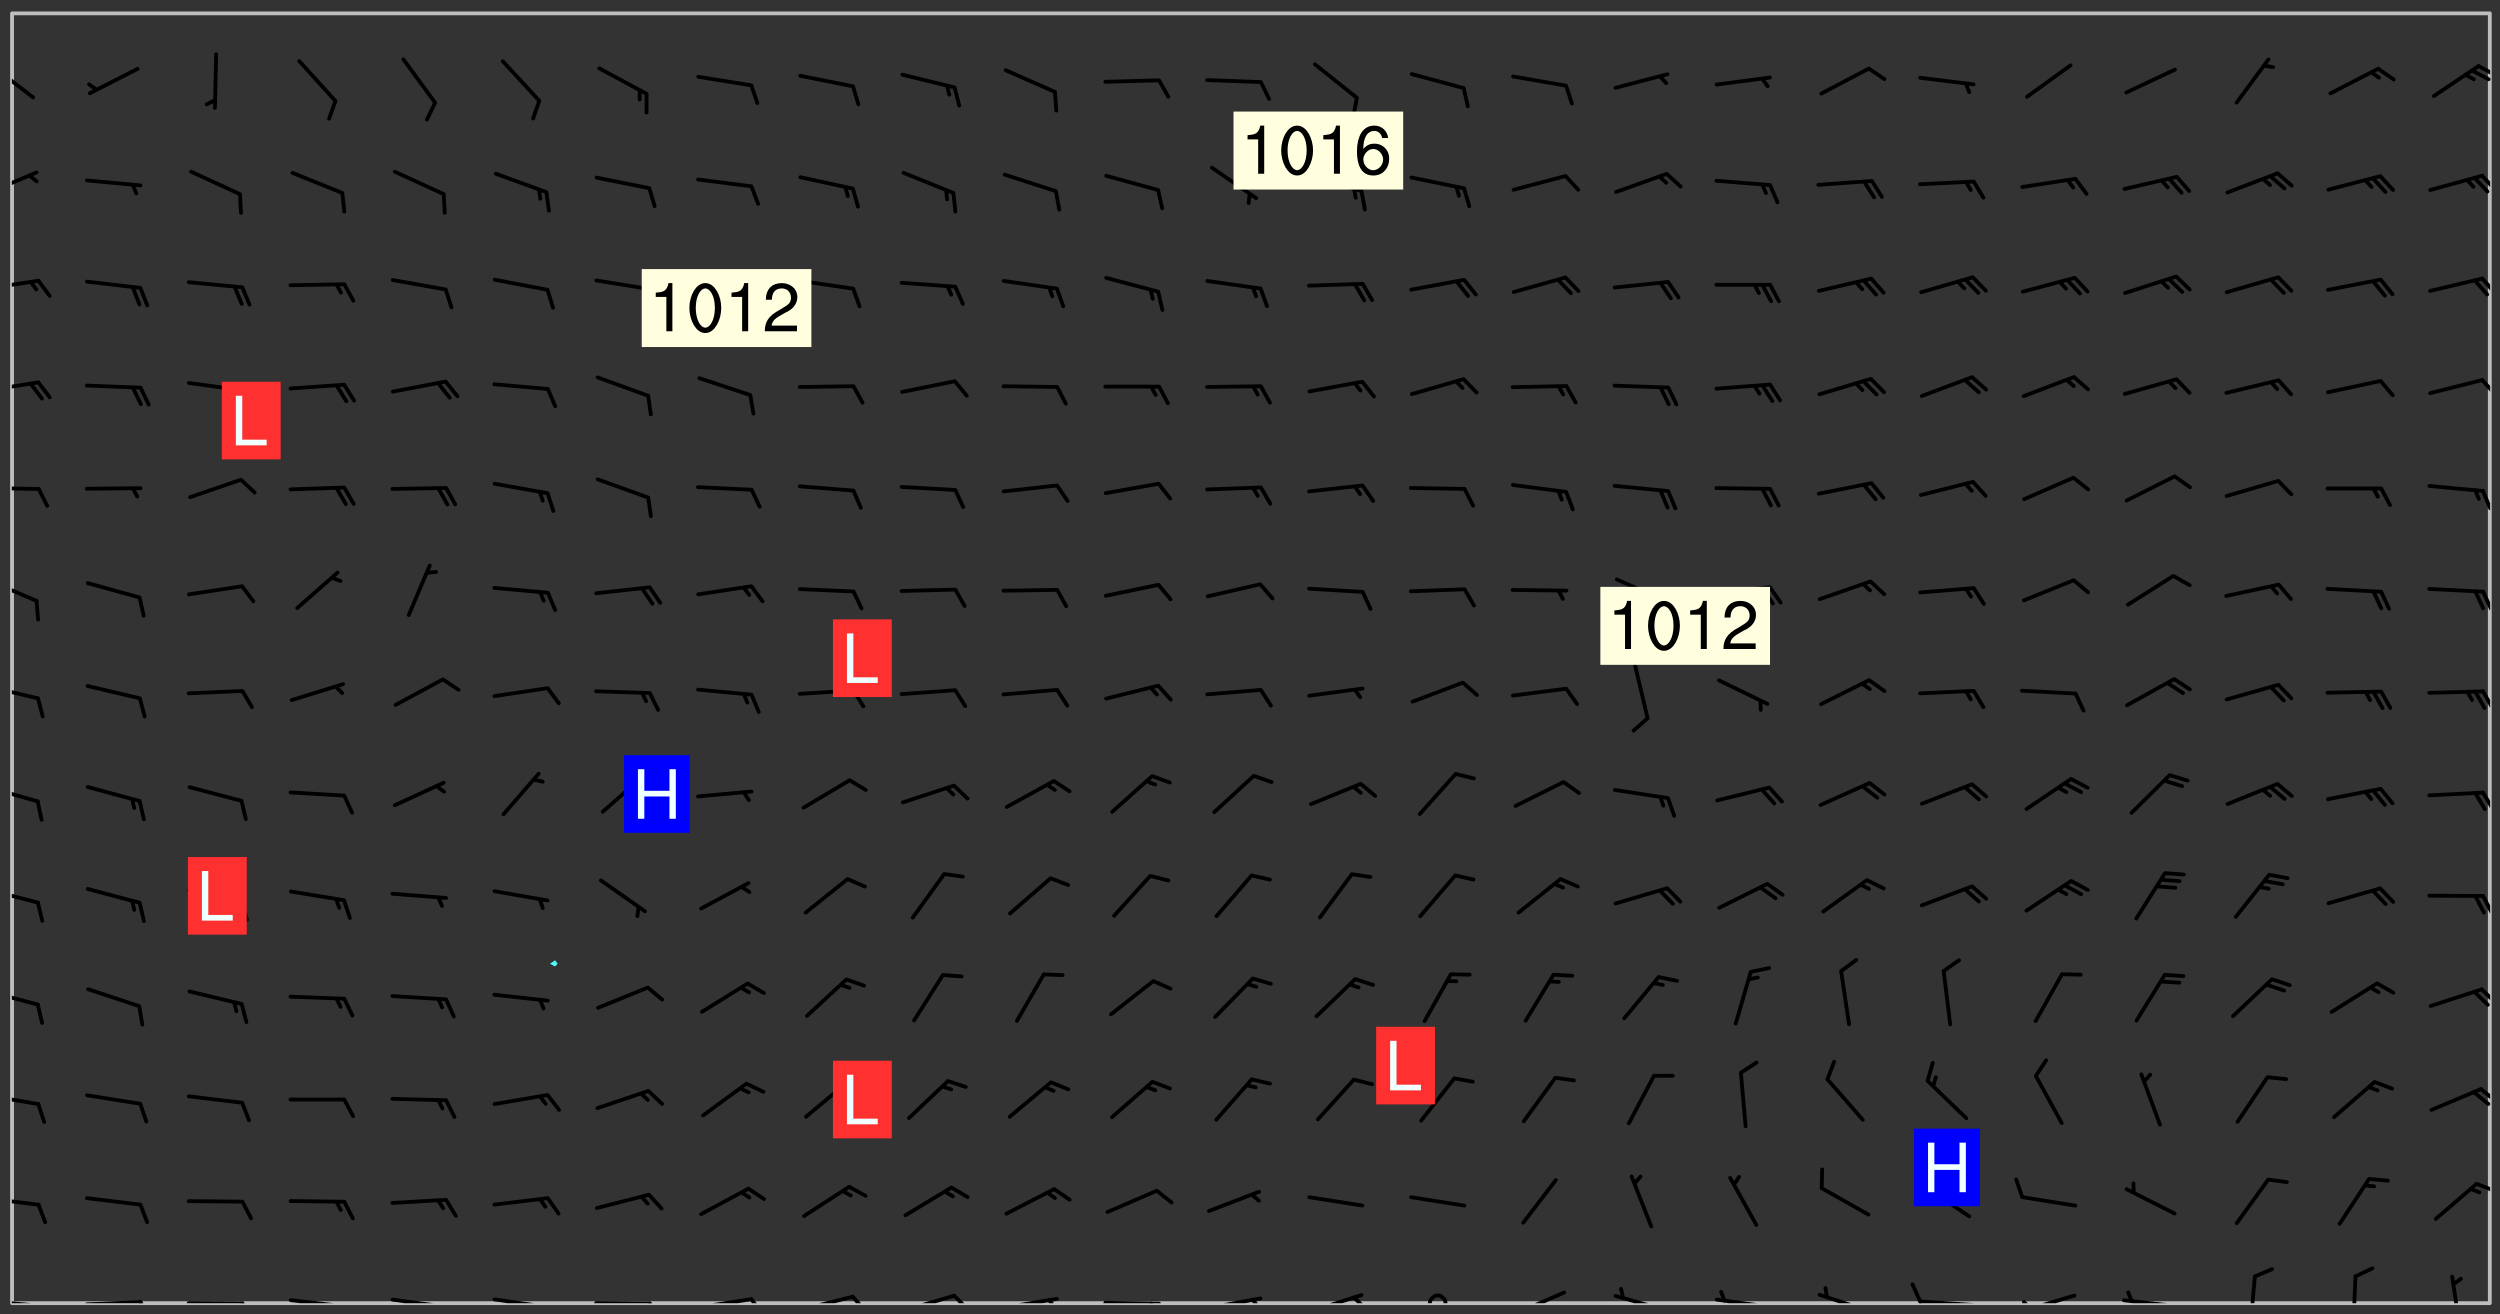 <svg xmlns="http://www.w3.org/2000/svg" role="img" xmlns:xlink="http://www.w3.org/1999/xlink" viewBox="142.45 309.95 326.84 171.84"><rect x="142.45" y="309.95" width="326.84" height="171.84" fill="#333333" stroke="none"/><defs><clipPath id="clip2"><path d="M 144 311.672 L 145 311.672 L 145 480.328 L 144 480.328 Z M 144 311.672"/></clipPath><clipPath id="clip3"><path d="M 144 311.672 L 468 311.672 L 468 480.328 L 144 480.328 Z M 144 311.672"/></clipPath><clipPath id="clip4"><path d="M 467 311.672 L 468 311.672 L 468 480.328 L 467 480.328 Z M 467 311.672"/></clipPath><clipPath id="clip5"><path d="M 144 479 L 148 479 L 148 480.328 L 144 480.328 Z M 144 479"/></clipPath><clipPath id="clip6"><path d="M 147 480 L 149 480 L 149 480.328 L 147 480.328 Z M 147 480"/></clipPath><clipPath id="clip7"><path d="M 153 479 L 162 479 L 162 480.328 L 153 480.328 Z M 153 479"/></clipPath><clipPath id="clip8"><path d="M 160 479 L 163 479 L 163 480.328 L 160 480.328 Z M 160 479"/></clipPath><clipPath id="clip9"><path d="M 166 480 L 175 480 L 175 480.328 L 166 480.328 Z M 166 480"/></clipPath><clipPath id="clip10"><path d="M 173 480 L 176 480 L 176 480.328 L 173 480.328 Z M 173 480"/></clipPath><clipPath id="clip11"><path d="M 180 479 L 188 479 L 188 480.328 L 180 480.328 Z M 180 479"/></clipPath><clipPath id="clip12"><path d="M 187 480 L 189 480 L 189 480.328 L 187 480.328 Z M 187 480"/></clipPath><clipPath id="clip13"><path d="M 193 479 L 201 479 L 201 480.328 L 193 480.328 Z M 193 479"/></clipPath><clipPath id="clip14"><path d="M 200 480 L 202 480 L 202 480.328 L 200 480.328 Z M 200 480"/></clipPath><clipPath id="clip15"><path d="M 206 479 L 215 479 L 215 480.328 L 206 480.328 Z M 206 479"/></clipPath><clipPath id="clip16"><path d="M 213 480 L 216 480 L 216 480.328 L 213 480.328 Z M 213 480"/></clipPath><clipPath id="clip17"><path d="M 220 480 L 228 480 L 228 480.328 L 220 480.328 Z M 220 480"/></clipPath><clipPath id="clip18"><path d="M 227 480 L 229 480 L 229 480.328 L 227 480.328 Z M 227 480"/></clipPath><clipPath id="clip19"><path d="M 233 479 L 241 479 L 241 480.328 L 233 480.328 Z M 233 479"/></clipPath><clipPath id="clip20"><path d="M 240 479 L 243 479 L 243 480.328 L 240 480.328 Z M 240 479"/></clipPath><clipPath id="clip21"><path d="M 246 479 L 255 479 L 255 480.328 L 246 480.328 Z M 246 479"/></clipPath><clipPath id="clip22"><path d="M 253 479 L 256 479 L 256 480.328 L 253 480.328 Z M 253 479"/></clipPath><clipPath id="clip23"><path d="M 260 479 L 268 479 L 268 480.328 L 260 480.328 Z M 260 479"/></clipPath><clipPath id="clip24"><path d="M 266 479 L 270 479 L 270 480.328 L 266 480.328 Z M 266 479"/></clipPath><clipPath id="clip25"><path d="M 273 479 L 281 479 L 281 480.328 L 273 480.328 Z M 273 479"/></clipPath><clipPath id="clip26"><path d="M 279 479 L 281 479 L 281 480.328 L 279 480.328 Z M 279 479"/></clipPath><clipPath id="clip27"><path d="M 286 480 L 295 480 L 295 480.328 L 286 480.328 Z M 286 480"/></clipPath><clipPath id="clip28"><path d="M 292 480 L 294 480 L 294 480.328 L 292 480.328 Z M 292 480"/></clipPath><clipPath id="clip29"><path d="M 300 479 L 308 479 L 308 480.328 L 300 480.328 Z M 300 479"/></clipPath><clipPath id="clip30"><path d="M 305 479 L 308 479 L 308 480.328 L 305 480.328 Z M 305 479"/></clipPath><clipPath id="clip31"><path d="M 313 479 L 321 479 L 321 480.328 L 313 480.328 Z M 313 479"/></clipPath><clipPath id="clip32"><path d="M 319 479 L 321 479 L 321 480.328 L 319 480.328 Z M 319 479"/></clipPath><clipPath id="clip33"><path d="M 329 479 L 332 479 L 332 480.328 L 329 480.328 Z M 329 479"/></clipPath><clipPath id="clip34"><path d="M 340 478 L 348 478 L 348 480.328 L 340 480.328 Z M 340 478"/></clipPath><clipPath id="clip35"><path d="M 353 479 L 361 479 L 361 480.328 L 353 480.328 Z M 353 479"/></clipPath><clipPath id="clip36"><path d="M 366 479 L 375 479 L 375 480.328 L 366 480.328 Z M 366 479"/></clipPath><clipPath id="clip37"><path d="M 367 478 L 369 478 L 369 480.328 L 367 480.328 Z M 367 478"/></clipPath><clipPath id="clip38"><path d="M 380 478 L 388 478 L 388 480.328 L 380 480.328 Z M 380 478"/></clipPath><clipPath id="clip39"><path d="M 393 479 L 401 479 L 401 480.328 L 393 480.328 Z M 393 479"/></clipPath><clipPath id="clip40"><path d="M 392 477 L 394 477 L 394 480.328 L 392 480.328 Z M 392 477"/></clipPath><clipPath id="clip41"><path d="M 406 479 L 414 479 L 414 480.328 L 406 480.328 Z M 406 479"/></clipPath><clipPath id="clip42"><path d="M 406 479 L 409 479 L 409 480.328 L 406 480.328 Z M 406 479"/></clipPath><clipPath id="clip43"><path d="M 419 479 L 428 479 L 428 480.328 L 419 480.328 Z M 419 479"/></clipPath><clipPath id="clip44"><path d="M 420 478 L 422 478 L 422 480.328 L 420 480.328 Z M 420 478"/></clipPath><clipPath id="clip45"><path d="M 436 476 L 438 476 L 438 480.328 L 436 480.328 Z M 436 476"/></clipPath><clipPath id="clip46"><path d="M 449 476 L 451 476 L 451 480.328 L 449 480.328 Z M 449 476"/></clipPath><clipPath id="clip47"><path d="M 462 476 L 465 476 L 465 480.328 L 462 480.328 Z M 462 476"/></clipPath><clipPath id="clip48"><path d="M 144 466 L 148 466 L 148 468 L 144 468 Z M 144 466"/></clipPath><clipPath id="clip49"><path d="M 465 464 L 468 464 L 468 466 L 465 466 Z M 465 464"/></clipPath><clipPath id="clip50"><path d="M 144 452 L 148 452 L 148 455 L 144 455 Z M 144 452"/></clipPath><clipPath id="clip51"><path d="M 466 452 L 468 452 L 468 455 L 466 455 Z M 466 452"/></clipPath><clipPath id="clip52"><path d="M 465 452 L 468 452 L 468 455 L 465 455 Z M 465 452"/></clipPath><clipPath id="clip53"><path d="M 144 439 L 148 439 L 148 442 L 144 442 Z M 144 439"/></clipPath><clipPath id="clip54"><path d="M 466 439 L 468 439 L 468 442 L 466 442 Z M 466 439"/></clipPath><clipPath id="clip55"><path d="M 144 425 L 148 425 L 148 429 L 144 429 Z M 144 425"/></clipPath><clipPath id="clip56"><path d="M 466 426 L 468 426 L 468 430 L 466 430 Z M 466 426"/></clipPath><clipPath id="clip57"><path d="M 144 412 L 148 412 L 148 415 L 144 415 Z M 144 412"/></clipPath><clipPath id="clip58"><path d="M 466 413 L 468 413 L 468 416 L 466 416 Z M 466 413"/></clipPath><clipPath id="clip59"><path d="M 144 399 L 148 399 L 148 402 L 144 402 Z M 144 399"/></clipPath><clipPath id="clip60"><path d="M 466 400 L 468 400 L 468 403 L 466 403 Z M 466 400"/></clipPath><clipPath id="clip61"><path d="M 144 385 L 148 385 L 148 389 L 144 389 Z M 144 385"/></clipPath><clipPath id="clip62"><path d="M 466 387 L 468 387 L 468 390 L 466 390 Z M 466 387"/></clipPath><clipPath id="clip63"><path d="M 144 373 L 148 373 L 148 375 L 144 375 Z M 144 373"/></clipPath><clipPath id="clip64"><path d="M 466 373 L 468 373 L 468 377 L 466 377 Z M 466 373"/></clipPath><clipPath id="clip65"><path d="M 144 359 L 148 359 L 148 362 L 144 362 Z M 144 359"/></clipPath><clipPath id="clip66"><path d="M 466 359 L 468 359 L 468 362 L 466 362 Z M 466 359"/></clipPath><clipPath id="clip67"><path d="M 144 346 L 148 346 L 148 348 L 144 348 Z M 144 346"/></clipPath><clipPath id="clip68"><path d="M 466 346 L 468 346 L 468 349 L 466 349 Z M 466 346"/></clipPath><clipPath id="clip69"><path d="M 144 332 L 148 332 L 148 336 L 144 336 Z M 144 332"/></clipPath><clipPath id="clip70"><path d="M 466 332 L 468 332 L 468 335 L 466 335 Z M 466 332"/></clipPath><clipPath id="clip71"><path d="M 144 318 L 148 318 L 148 323 L 144 323 Z M 144 318"/></clipPath><clipPath id="clip72"><path d="M 466 318 L 468 318 L 468 320 L 466 320 Z M 466 318"/></clipPath><clipPath id="clip73"><path d="M 465 318 L 468 318 L 468 321 L 465 321 Z M 465 318"/></clipPath><g id="surface370" clip-path="url(#clip1)"><path fill="#fff" fill-opacity="0" fill-rule="evenodd" d="M 0 0 L 1000 0 L 1000 1000 L 0 1000 Z M 0 0"/><path fill="#d3d3d3" fill-opacity="0" fill-rule="evenodd" d="M162.152 355.867L161.918 356.16 161.977 356.395 162.094 356.566 162.27 356.801 162.562 357.148 162.676 357.207 162.793 357.035 162.852 356.801 163.027 356.625 163.492 356.449 164.191 356.449 164.426 356.742 164.715 357.559 164.773 357.734 164.949 357.965 165.301 358.199 166 358.898 166.172 359.074 166.406 359.422 166.641 359.832 166.93 360.414 167.34 360.879 167.57 361.113 167.805 361.289 167.922 361.52 168.098 361.812 168.27 362.977 168.27 363.211 168.328 363.5 168.387 363.617 168.504 363.734 168.852 364.145 168.969 364.316 169.145 364.492 169.32 364.727 169.438 364.898 169.609 365.25 169.668 365.484 169.902 365.891 170.137 365.832 169.961 366.008 169.902 366.938 169.32 366.938 169.086 366.824 168.738 366.938 168.621 367.055 168.562 367.348 168.504 367.523 168.387 367.695 167.922 367.988 167.863 368.223 167.805 368.336 167.805 368.98 167.863 369.152 167.863 369.562 167.922 369.621 167.922 370.027 167.98 370.434 168.098 370.609 168.156 370.668 168.387 371.309 168.328 371.602 168.328 372.301 168.27 372.883 168.27 373.117 168.211 373.348 168.156 373.699 168.156 375.621 168.211 375.738 168.637 375.738 168.27 375.855 168.246 376.207 169.137 377.375 170.879 377.914 172.219 378.273 172.219 378.812 172.309 379.621 172.844 380.336 174.363 380.605 175.254 380.52 175.344 381.684 175.879 381.863 177.039 381.684 179.094 380.699 180.254 380.336 182.133 380.16 183.828 379.98 183.648 380.699 182.133 380.785 180.883 380.875 180.078 381.145 179.004 381.953 179.273 382.672 179.809 383.57 179.629 384.195 179.363 385.004 179.629 386.082 180.254 386.98 181.059 387.16 182.309 386.98 182.043 387.703 182.141 388.207 182.195 388.5 182.195 388.672 182.254 388.965 182.254 389.371 182.43 389.488 182.781 389.605 183.188 389.605 183.48 389.43 183.594 389.312 183.652 389.195 183.77 388.965 183.828 388.789 184.18 388.324 184.41 388.148 184.586 388.09 184.762 388.148 184.82 388.324 184.938 389.312 184.992 389.781 185.051 389.953 185.168 390.188 185.344 390.246 186.16 390.305 186.449 390.305 186.566 390.539 186.625 390.945 186.684 391.297 186.684 392.402 186.801 392.695 186.918 393.043 187.207 393.742 187.383 394.094 187.965 394.848 188.316 395.023 188.488 395.082 188.957 395.316 189.598 395.781 189.945 396.016 190.238 396.191 190.531 396.246 190.762 396.309 191.578 396.656 191.871 396.832 191.984 397.004 192.336 397.355 192.453 397.531 192.977 398.172 192.977 398.461 193.035 398.812 193.035 399.16 193.094 399.512 193.152 399.801 193.27 399.859 193.441 399.918 193.617 399.918 194.199 400.152 194.375 400.27 194.551 400.559 194.727 400.793 194.84 401.027 195.133 401.258 195.25 401.375 195.25 401.785 195.309 401.84 195.598 402.074 195.832 402.191 195.891 402.309 196.008 402.48 196.066 402.598 196.297 402.832 196.355 403.008 196.59 403.066 196.707 403.125 196.59 403.238 196.531 403.355 196.531 403.473 196.414 403.766 196.297 404.055 196.297 404.637 196.473 404.754 196.59 404.812 196.648 404.93 196.766 405.047 196.879 405.105 197.055 405.453 197.113 405.805 197.172 406.211 197.172 406.387 197.113 406.562 196.996 407.262 196.996 407.434 197.113 407.609 197.406 407.902 197.812 407.902 197.988 408.02 198.105 408.191 198.223 408.484 198.223 408.719 197.695 408.719 197.465 408.484 197.23 408.484 197.055 408.543 196.996 409.242 197.055 409.59 197.172 409.766 197.348 410.176 197.465 410.406 197.754 410.875 197.93 410.93 198.453 410.93 198.688 410.988 199.445 411.629 199.504 411.922 199.504 412.156 199.562 412.215 199.793 412.562 199.793 412.914 199.676 413.086 199.676 413.379 199.969 413.668 200.262 413.844 200.434 413.902 200.727 414.078 201.02 414.195 201.602 414.602 201.891 414.836 202.184 415.012 202.402 415.172 202.418 415.184 202.648 415.359 203.289 415.883 203.465 416.117 203.582 416.293 203.758 416.469 203.871 416.641 203.871 417.281 203.988 417.457 204.457 417.574 205.039 417.691 205.273 417.75 205.504 417.863 205.797 417.98 205.91 418.039 206.496 418.391 206.785 418.562 206.961 418.625 207.137 418.68 207.312 418.738 208.012 419.09 208.301 419.266 208.535 419.32 208.824 419.496 209.059 419.613 209.699 420.02 209.992 420.137 210.164 420.195 210.398 420.254 210.809 420.312 211.039 420.371 211.273 420.488 211.332 420.66 210.922 420.836 211.391 420.895 211.449 421.188 211.562 421.422 211.738 421.477 211.973 421.535 212.148 421.594 212.555 421.711 213.195 421.945 213.312 422.117 213.371 422.352 213.371 422.527 213.312 422.645 213.254 423.051 213.488 423.285 213.605 423.344 213.953 423.461 214.594 423.691 214.77 423.809 215.059 423.926 215.234 424.102 215.469 424.566 216.051 425.672 216.227 425.848 216.574 426.023 216.75 426.141 217.102 426.258 218.148 426.781 218.383 426.84 218.848 426.953 219.141 427.012 219.605 427.188 220.363 427.77 220.598 428.004 220.945 428.469 221.121 428.645 221.41 428.879 222.227 429.578 222.52 429.754 222.809 430.043 223.102 430.219 223.395 430.508 224.09 431.148 224.266 431.324 224.559 431.559 224.848 431.793 225.316 432.082 225.957 432.664 226.305 432.898 226.539 433.191 226.887 433.539 227.238 434.004 228.172 434.996 228.52 435.402 228.637 435.578 228.871 435.637 228.984 435.754 229.629 435.93 229.859 436.043 230.094 436.102 230.387 436.277 230.617 436.395 231.551 437.094 231.957 437.5 232.191 437.676 232.598 437.852 232.832 437.969 233.648 438.316 233.996 438.551 234.23 438.668 234.523 438.957 234.754 439.074 235.512 439.426 235.863 439.598 236.094 439.656 236.387 439.773 236.621 439.832 237.492 440.008 238.309 440.008 238.777 440.238 238.949 440.297 239.824 440.996 240.289 441.113 240.582 441.172 240.758 441.23 240.988 441.289 241.457 441.348 241.805 441.406 242.156 441.465 242.562 441.523 242.855 441.523 243.027 441.582 243.027 441.812 243.203 441.988 243.496 441.988 243.844 442.047 244.195 442.105 244.895 442.223 245.535 442.223 246 441.988 246.293 441.812 246.465 441.695 246.875 441.523 247.164 441.348 248.098 440.883 248.566 440.59 249.09 440.297 249.555 440.125 250.02 439.949 251.07 439.484 251.359 439.367 251.77 439.25 252.059 439.133 252.586 438.957 254.102 438.258 254.684 437.91 254.973 437.852 255.266 437.793 255.613 437.676 256.488 437.445 256.84 437.328 256.953 437.328 257.188 437.27 258.062 437.035 258.297 436.977 259.109 436.977 259.461 436.918 260.277 436.801 260.449 436.742 260.801 436.688 261.094 436.629 261.324 436.57 262.141 436.395 262.316 436.336 262.664 436.336 262.898 436.277 263.363 436.16 264.121 435.988 264.355 435.93 264.703 435.93 265.113 435.812 265.402 435.754 266.688 435.695 266.977 435.695 267.387 435.637 267.617 435.578 267.793 435.578 268.668 435.461 269.074 435.461 269.484 435.344 269.832 435.344 270.184 435.23 271.055 435.172 272.805 435.172 273.852 435.461 274.262 435.578 274.551 435.695 274.902 435.812 275.191 435.93 276.242 436.102 276.531 436.16 276.824 436.16 277.117 436.219 277.289 436.277 277.699 436.336 277.871 436.395 277.988 436.453 278.105 436.453 278.223 436.512 278.574 436.57 278.688 436.57 279.098 436.637 281.02 437.031 282.945 437.426 284.465 437.875 286.16 438.594 288.305 439.398 289.91 438.68 291.34 437.875 292.5 436.797 293.75 436.348 296.785 435.629 298.66 435.27 300.805 433.922 303.039 432.668 305.539 431.41 307.234 430.961 309.02 430.781 310.18 430.512 310.805 431.051 312.145 430.781 312.859 429.793 313.844 428.449 314.289 428.27 315.094 427.91 316.969 427.371 318.754 426.922 320.004 426.652 321.164 426.562 322.863 426.473 324.824 426.203 326.074 426.113 326.613 426.113 327.238 426.023 328.129 426.023 330.273 425.844 332.684 425.664 335.273 425.574 336.969 425.754 338.578 425.844 340.008 426.203 341.168 426.922 343.043 427.91 344.203 429.438 344.469 430.152 345.098 430.242 345.453 431.141 345.988 431.68 346.523 433.207 347.598 433.566 348.133 433.566 347.328 434.102 347.418 435.809 348.133 438.504 349.023 439.309 349.918 440.297 350.633 441.555 352.418 442.094 353.938 441.914 354.293 443.258 355.902 442.453 356.883 441.914 357.152 442.184 357.469 441.969 357.688 441.824 358.488 442.273 358.938 441.914 359.293 441.914 359.828 441.645 360.367 440.926 360.902 440.656 361.527 439.668 362.688 440.117 363.527 440.488 364.922 441.105 366.617 440.926 368.223 440.926 370.008 441.016 370.188 439.309 370.723 437.965 371.527 438.234 372.02 439.082 372.422 439.488 372.332 440.027 372.332 440.387 373.047 440.836 373.758 440.566 375.188 440.566 375.547 441.555 375.992 442.812 376.707 444.156 377.957 444.785 379.652 445.414 380.367 445.234 380.547 444.695 381.527 444.605 381.977 444.965 382.062 446.223 381.797 446.852 381.262 447.031 381.262 447.57 381.977 448.555 382.242 449.094 383.227 450.082 384.027 451.16 383.762 451.52 383.672 452.418 383.047 454.75 382.691 456.816 382.602 458.609 382.422 459.328 382.332 459.867 382.332 461.305 381.352 463.188 380.992 464.895 380.457 465.793 379.652 466.961 379.387 467.5 381.441 468.754 381.527 469.113 381.172 469.652 381.082 469.473 381.082 470.281 381.172 471.719 380.727 472.434 379.652 472.527 379.387 473.242 379.922 474.141 380.727 474.859 381.887 475.668 383.227 475.938 383.672 476.297 383.316 476.746 381.527 476.656 380.277 476.207 379.562 475.488 378.938 475.398 378.762 478.988 378.574 480.297 467.934 480.297 467.934 311.703 412.664 311.703 412.664 360.785 413.426 360.91 416.715 361.453 418.738 364.289 418.738 367.043 421.09 367.375 423.438 367.707 427.488 367.707 426.109 371.867 424.086 372.574 422.062 373.277 421.52 373.621 418.926 375.238 418.738 375.355 416.715 373.277 415.984 370.535 413.312 368.457 411.938 364.957 411.871 364.875 409.914 362.203 412.664 360.785 412.664 311.703 294.422 311.703 294.422 403.117 294.539 403.148 294.672 403.16 294.746 403.234 294.852 403.281 294.941 403.34 295.027 403.398 295.117 403.457 295.414 403.754 295.473 403.844 295.504 403.961 295.531 404.078 295.547 404.215 295.516 404.332 295.457 404.422 295.398 404.508 295.355 404.613 295.309 404.715 295.281 404.836 295.281 404.98 295.457 405.25 295.605 405.398 295.68 405.484 295.754 405.559 295.797 405.664 295.859 405.754 295.918 405.84 295.961 405.945 296.02 406.035 296.066 406.137 296.109 406.242 296.168 406.328 296.285 406.508 296.359 406.582 296.422 406.668 296.48 406.758 296.523 406.863 296.582 406.953 296.641 407.039 296.703 407.129 296.762 407.219 296.805 407.32 296.922 407.5 296.996 407.574 297.055 407.66 297.129 407.734 297.219 407.793 297.324 407.84 297.473 407.84 297.605 407.824 297.738 407.84 297.84 407.793 297.914 407.719 297.961 407.617 297.945 407.484 297.945 407.336 297.898 407.23 297.871 407.113 297.824 407.012 297.797 406.891 297.754 406.789 297.691 406.699 297.648 406.598 297.605 406.492 297.574 406.375 297.559 406.242 297.547 406.105 297.633 406.047 297.691 405.961 297.812 405.93 297.855 406.035 297.871 406.168 297.871 406.285 297.93 406.387 297.988 406.477 298.078 406.535 298.227 406.684 298.285 406.773 298.328 406.879 298.316 406.98 298.402 407.039 298.508 407.086 298.594 407.145 298.684 407.203 298.758 407.277 298.641 407.305 298.535 407.352 298.449 407.41 298.375 407.484 298.316 407.574 298.254 407.66 298.227 407.781 298.18 407.883 298.137 407.988 298.105 408.105 298.094 408.238 298.078 408.371 298.078 408.52 298.105 408.637 298.152 408.742 298.195 408.844 298.254 408.934 298.328 409.008 298.418 409.066 298.492 409.141 298.582 409.199 298.641 409.289 298.684 409.395 298.73 409.496 298.848 409.527 298.98 409.543 299.129 409.543 299.246 409.512 299.352 409.555 299.395 409.66 299.441 409.762 299.469 409.883 299.5 410 299.527 410.117 299.559 410.238 299.586 410.355 299.691 410.398 299.793 410.445 299.926 410.43 300.074 410.578 300.137 410.664 300.211 410.738 300.281 410.812 300.371 410.875 300.477 410.918 300.578 410.961 300.695 410.992 300.832 411.008 300.949 410.977 301.023 410.902 301.051 410.785 301.039 410.652 301.008 410.531 300.98 410.414 301.023 410.309 301.141 410.309 301.23 410.371 301.348 410.398 301.496 410.398 301.629 410.414 301.777 410.414 301.91 410.43 302.043 410.414 302.191 410.414 302.324 410.398 302.457 410.387 302.594 410.398 302.711 410.371 302.844 410.355 303.035 410.297 302.977 410.473 302.961 410.605 302.934 410.727 302.918 410.859 302.859 410.945 302.727 410.961 302.621 411.008 302.516 411.051 302.398 411.082 302.281 411.109 302.016 411.141 301.867 411.141 301.734 411.156 301.66 411.23 301.719 411.316 301.867 411.465 301.984 411.645 302.059 411.715 302.148 411.777 302.238 411.836 302.324 411.895 302.414 411.953 302.516 411.996 302.621 412.059 302.727 412.102 302.812 412.16 302.918 412.207 303.02 412.25 303.199 412.367 303.258 412.457 303.215 412.559 303.168 412.664 303.184 412.797 303.406 413.02 303.465 413.109 303.508 413.211 303.539 413.332 303.582 413.434 303.598 413.566 303.629 413.684 303.641 413.82 303.672 413.938 303.82 414.086 303.922 414.129 304.027 414.172 304.145 414.203 304.277 414.219 304.414 414.234 304.531 414.234 304.648 414.203 304.738 414.145 304.781 414.039 304.828 413.938 304.871 413.832 304.902 413.715 304.914 413.582 304.914 413.434 304.902 413.301 304.887 413.168 304.855 413.051 304.812 412.945 304.766 412.84 304.723 412.738 304.68 412.633 304.664 412.5 304.68 412.367 304.707 412.25 304.738 412.133 304.766 412.012 304.812 411.91 304.902 411.852 304.988 411.789 305.062 411.715 305.152 411.656 305.375 411.434 305.434 411.348 305.508 411.273 305.625 411.094 305.684 411.008 305.684 410.859 305.609 410.785 305.508 410.738 305.402 410.695 305.301 410.652 305.242 410.562 305.195 410.457 305.168 410.34 305.258 410.281 305.375 410.25 305.477 410.207 305.656 410.09 305.805 409.941 305.816 409.809 305.805 409.703 305.715 409.645 305.582 409.66 305.434 409.66 305.301 409.676 305.168 409.66 305.047 409.629 304.961 409.57 304.887 409.496 304.828 409.406 304.766 409.32 304.648 409.141 304.59 409.055 304.621 408.934 304.707 408.875 304.828 408.844 304.887 408.758 304.887 408.637 304.855 408.52 304.797 408.43 304.738 408.344 304.691 408.238 304.664 408.121 304.648 407.988 304.707 407.898 304.781 407.824 304.871 407.766 304.988 407.586 305.062 407.512 305.121 407.426 305.27 407.277 305.391 407.246 305.523 407.23 305.656 407.246 305.73 407.32 305.773 407.426 305.789 407.559 305.758 407.676 305.641 407.707 305.508 407.719 305.359 407.867 305.316 407.973 305.27 408.074 305.242 408.195 305.211 408.312 305.211 408.461 305.242 408.578 305.285 408.684 305.344 408.773 305.418 408.844 305.492 408.918 305.609 408.949 305.73 408.977 305.848 408.949 305.98 408.934 306.098 408.934 306.188 408.992 306.262 409.066 306.309 409.172 306.367 409.258 306.469 409.305 306.602 409.32 306.707 409.363 306.793 409.422 306.781 409.527 306.707 409.602 306.527 409.719 306.469 409.809 306.379 409.867 306.309 409.941 306.234 410.016 306.172 410.105 306.145 410.223 306.129 410.355 306.145 410.488 306.129 410.621 306.129 410.77 306.145 410.902 306.172 411.02 306.203 411.141 306.277 411.215 306.367 411.273 306.453 411.332 306.543 411.391 306.66 411.422 306.66 411.508 306.559 411.555 306.469 411.613 306.203 411.645 306.086 411.672 305.938 411.672 305.832 411.715 305.73 411.762 305.672 411.852 305.609 412.086 305.598 412.219 305.566 412.34 305.551 412.473 305.551 412.766 305.539 412.898 305.551 413.035 305.566 413.168 305.699 413.184 305.832 413.195 305.953 413.227 306.039 413.285 306.113 413.359 306.16 413.465 306.203 413.566 306.219 413.699 306.219 414.145 306.203 414.277 306.203 414.723 306.234 414.988 306.262 415.105 306.277 415.238 306.309 415.355 306.395 415.566 306.426 415.832 306.426 415.98 306.395 416.098 306.367 416.215 306.336 416.336 306.309 416.453 306.277 416.57 306.246 416.691 306.234 416.824 306.219 416.957 306.309 417.016 306.426 416.984 306.527 417 306.574 417.105 306.543 417.371 306.543 417.812 306.5 417.918 306.453 418.023 306.41 418.125 306.367 418.23 306.309 418.316 306.277 418.438 306.234 418.555 306.203 418.672 306.188 418.805 306.203 418.938 306.262 419.027 306.367 419.074 306.453 419.133 306.512 419.219 306.5 419.355 306.469 419.473 306.426 419.574 306.426 420.02 306.41 420.152 306.41 420.301 306.379 420.418 306.336 420.523 306.309 420.641 306.262 420.746 306.219 420.848 306.188 420.969 306.16 421.086 306.129 421.219 306.098 421.336 306.07 421.453 306.027 421.559 305.996 421.676 305.965 421.797 305.953 421.93 305.938 422.062 305.938 422.359 305.965 422.477 305.965 422.625 306.012 423.023 306.039 423.141 306.098 423.23 306.219 423.262 306.367 423.262 306.5 423.246 306.559 423.336 306.559 423.453 306.5 423.543 306.41 423.602 306.309 423.645 306.203 423.691 306.113 423.75 306.027 423.809 305.891 423.824 305.773 423.793 305.641 423.777 305.539 423.824 305.477 423.91 305.465 424.047 305.449 424.18 305.418 424.297 305.391 424.414 305.375 424.547 305.344 424.668 305.344 424.965 305.359 425.098 305.391 425.215 305.391 425.363 305.402 425.496 305.402 425.645 305.375 425.762 305.328 425.863 305.301 425.984 305.27 426.102 305.211 426.191 305.137 426.266 305.035 426.309 304.93 426.355 304.812 426.383 304.691 426.414 304.59 426.367 304.648 426.281 304.754 426.234 304.781 426.117 304.812 426 304.84 425.879 304.871 425.762 304.871 425.613 304.887 425.48 304.855 425.363 304.812 425.258 304.707 425.273 304.633 425.348 304.531 425.391 304.441 425.453 304.367 425.527 304.324 425.629 304.309 425.762 304.277 425.879 304.25 426 304.219 426.117 304.191 426.234 304.16 426.355 304.133 426.473 304.102 426.59 304.059 426.695 303.969 426.754 303.879 426.754 303.762 426.723 303.73 426.637 303.746 426.5 303.715 426.383 303.715 426.234 303.703 426.102 303.703 425.953 303.641 425.719 303.613 425.598 303.57 425.496 303.523 425.391 303.465 425.305 303.406 425.215 303.363 425.109 303.301 425.023 303.152 424.875 303.082 424.801 302.977 424.754 302.871 424.711 302.77 424.668 302.473 424.371 302.383 424.297 302.297 424.238 302.191 424.195 302.102 424.133 302.016 424.074 301.91 424.031 301.82 423.973 301.734 423.91 301.66 423.84 301.555 423.793 301.469 423.734 301.363 423.691 301.273 423.629 301.172 423.586 301.066 423.543 300.98 423.484 300.875 423.438 300.77 423.395 300.668 423.348 300.578 423.289 300.477 423.246 300.371 423.203 300.281 423.141 300.164 423.113 300.031 423.098 299.898 423.113 299.75 423.113 299.617 423.129 299.5 423.098 299.41 423.039 299.336 422.965 299.246 422.906 299.145 422.859 298.996 422.859 298.875 422.832 298.773 422.789 298.699 422.715 298.582 422.535 298.492 422.477 298.391 422.434 298.301 422.371 298.195 422.328 298.105 422.27 298.02 422.211 297.914 422.164 297.855 422.078 297.797 421.988 297.754 421.883 297.707 421.781 297.633 421.707 297.547 421.648 297.473 421.574 297.383 421.516 297.16 421.293 297.117 421.188 297.086 420.922 297.191 420.879 297.336 420.879 297.441 420.922 297.516 420.996 297.605 421.055 297.691 421.113 297.797 421.16 297.887 421.219 298.035 421.367 298.105 421.441 298.254 421.59 298.316 421.676 298.391 421.75 298.477 421.809 298.551 421.883 298.641 421.945 298.73 422.004 298.816 422.062 299.086 422.238 299.188 422.285 299.293 422.328 299.395 422.371 299.441 422.297 299.5 422.211 299.574 422.137 299.645 422.062 299.75 422.105 299.824 422.18 299.883 422.27 299.926 422.371 299.973 422.477 300.016 422.582 300.137 422.609 300.254 422.582 300.328 422.492 300.371 422.387 300.43 422.297 300.504 422.223 300.609 422.18 300.727 422.152 300.859 422.164 300.949 422.223 301.098 422.371 301.156 422.461 301.199 422.566 301.246 422.668 301.289 422.773 301.332 422.875 301.438 422.922 301.543 422.965 301.676 422.98 301.762 422.922 301.82 422.832 301.895 422.758 302 422.715 302.117 422.742 302.223 422.789 302.324 422.832 302.43 422.875 302.531 422.922 302.711 423.039 302.711 423.156 302.695 423.289 302.711 423.422 302.727 423.559 302.785 423.645 302.887 423.691 303.008 423.719 303.125 423.75 303.273 423.75 303.391 423.719 303.449 423.629 303.629 423.512 303.688 423.422 303.762 423.348 303.82 423.262 303.938 423.082 304.117 422.965 304.234 422.996 304.324 423.055 304.367 423.129 304.352 423.262 304.352 423.379 304.441 423.438 304.59 423.438 304.723 423.422 304.855 423.41 305.121 423.379 305.227 423.336 305.344 423.305 305.465 423.277 305.539 423.203 305.609 423.129 305.672 423.039 305.656 422.934 305.609 422.832 305.508 422.789 305.402 422.773 305.285 422.801 305.02 422.832 304.871 422.832 304.797 422.758 304.707 422.699 304.59 422.668 304.473 422.641 304.34 422.625 304.191 422.625 304.059 422.641 303.762 422.641 303.656 422.594 303.508 422.445 303.465 422.344 303.406 422.254 303.629 422.031 303.715 421.973 303.82 421.93 303.938 421.898 304.07 421.883 304.203 421.898 304.34 421.914 304.441 421.957 304.574 421.945 304.664 421.883 304.766 421.84 304.828 421.75 304.781 421.648 304.691 421.59 304.574 421.559 304.473 421.516 304.414 421.426 304.352 421.336 304.352 421.219 304.367 421.086 304.473 421.039 304.547 420.969 304.547 420.848 304.457 420.789 304.426 420.672 304.516 420.613 304.59 420.539 304.633 420.434 304.691 420.344 304.738 420.242 304.754 420.109 304.754 419.961 304.707 419.855 304.664 419.754 304.574 419.695 304.441 419.68 304.34 419.637 304.203 419.621 304.086 419.59 303.641 419.59 303.508 419.574 303.375 419.562 303.242 419.547 303.125 419.516 302.977 419.516 302.844 419.5 302.711 419.488 302.445 419.457 302.324 419.414 302.238 419.355 302.164 419.281 302.164 419.133 302.176 419 302.281 418.953 302.383 418.91 302.516 418.895 302.668 418.895 302.801 418.879 303.094 418.879 303.215 418.91 303.316 418.953 303.406 419.012 303.641 419.074 303.762 419.027 303.852 418.969 303.953 418.926 304.086 418.91 304.191 418.953 304.293 419 304.426 419.012 304.547 418.984 304.691 418.984 304.812 418.953 304.93 418.926 305.035 418.879 305.109 418.805 305.195 418.746 305.344 418.598 305.402 418.512 305.449 418.406 305.477 418.289 305.492 418.184 305.391 418.141 305.301 418.082 305.184 418.051 305.078 418.008 304.988 417.945 304.914 417.859 304.84 417.785 304.738 417.742 304.633 417.695 304.531 417.652 304.473 417.562 304.426 417.461 304.34 417.25 304.277 417.164 304.219 417.074 304.145 417 304.059 416.941 303.789 416.941 303.672 416.973 303.582 417.031 303.48 417.074 303.348 417.09 303.242 417.074 303.215 416.957 303.152 416.867 303.035 416.836 302.934 416.793 302.785 416.645 302.754 416.527 302.738 416.422 302.812 416.348 302.992 416.23 303.109 416.203 303.227 416.172 303.363 416.188 303.465 416.23 303.57 416.273 303.672 416.32 303.777 416.363 303.895 416.395 304.027 416.41 304.145 416.438 304.277 416.453 304.383 416.438 304.473 416.379 304.398 416.305 304.293 416.262 304.219 416.188 304.145 416.098 303.996 415.949 303.91 415.891 303.82 415.832 303.746 415.758 303.656 415.699 303.555 415.652 303.434 415.625 303.332 415.578 303.227 415.535 303.109 415.504 303.008 415.461 302.887 415.43 302.738 415.43 302.621 415.461 302.516 415.504 302.43 415.566 302.25 415.684 302.164 415.742 302.074 415.801 301.969 415.848 301.883 415.906 301.777 415.949 301.676 415.992 301.57 416.039 301.496 416.113 301.438 416.203 301.379 416.289 301.332 416.395 301.273 416.48 301.199 416.555 301.066 416.543 300.949 416.512 300.832 416.512 300.758 416.586 300.668 416.645 300.594 416.719 300.504 416.777 300.418 416.836 300.312 416.883 300.211 416.926 300.074 416.941 299.973 416.898 299.824 416.75 299.719 416.703 299.633 416.703 299.527 416.75 299.426 416.793 299.305 416.824 299.188 416.793 299.113 416.719 299.113 416.602 299.145 416.48 299.219 416.41 299.277 416.32 299.352 416.246 299.469 416.215 299.574 416.172 299.867 416.172 300 416.156 300.137 416.141 300.238 416.098 300.328 416.039 300.43 415.992 300.52 415.934 300.652 415.922 300.742 415.98 300.875 415.992 300.965 415.934 301.051 415.875 301.156 415.832 301.246 415.773 301.332 415.711 301.422 415.652 301.57 415.504 301.629 415.418 301.688 415.328 301.793 415.285 301.926 415.27 302.043 415.297 302.164 415.328 302.223 415.27 302.281 415.18 302.312 414.914 302.34 414.797 302.445 414.809 302.578 414.824 302.68 414.781 302.77 414.723 302.828 414.633 302.902 414.559 302.961 414.469 303.008 414.367 303.02 414.234 303.008 414.102 302.961 413.996 302.812 413.848 302.754 413.758 302.695 413.672 302.652 413.566 302.652 413.121 302.668 412.988 302.668 412.84 302.68 412.707 302.621 412.648 302.531 412.707 302.43 412.664 302.25 412.547 302.164 412.488 302.102 412.398 302.043 412.309 301.969 412.234 301.883 412.176 301.762 412.207 301.66 412.219 301.555 412.266 301.469 412.324 301.363 412.367 301.215 412.516 301.125 412.574 301.039 412.633 300.949 412.695 300.844 412.738 300.711 412.754 300.711 412.633 300.816 412.59 300.934 412.559 301.008 412.488 301.051 412.383 301.051 412.234 301.023 412.117 300.875 411.969 300.742 411.953 300.594 411.953 300.477 411.984 300.371 412.027 300.27 412.07 300.18 412.133 300.062 412.16 299.988 412.086 300 411.953 299.957 411.852 299.914 411.746 299.824 411.688 299.707 411.715 299.586 411.746 299.469 411.777 299.367 411.82 299.246 411.852 299.145 411.895 299.039 411.938 298.949 411.996 298.848 412.012 298.848 411.895 298.863 411.762 298.805 411.672 298.73 411.715 298.582 411.863 298.523 411.953 298.449 412.027 298.402 412.133 298.359 412.234 298.285 412.309 298.227 412.398 298.152 412.473 298.094 412.559 298.02 412.633 297.93 412.695 297.855 412.766 297.781 412.84 297.68 412.855 297.547 412.871 297.441 412.828 297.441 412.707 297.59 412.559 297.633 412.457 297.691 412.367 297.738 412.266 297.781 412.16 297.84 412.07 297.871 411.953 297.914 411.852 297.945 411.73 297.973 411.613 298.02 411.508 298.062 411.406 298.105 411.301 298.18 411.23 298.27 411.168 298.359 411.109 298.461 411.066 298.758 411.066 299.023 411.035 299.129 410.992 299.055 410.918 298.938 410.887 298.832 410.844 298.742 410.785 298.641 410.738 298.551 410.68 298.449 410.637 298.344 410.594 298.254 410.531 298.168 410.473 298.062 410.43 297.961 410.387 297.84 410.355 297.723 410.324 297.621 410.281 297.5 410.25 297.398 410.207 297.309 410.148 297.266 410.043 297.25 409.91 297.352 409.867 297.484 409.852 297.621 409.867 297.754 409.852 297.855 409.809 297.914 409.719 297.93 409.613 297.84 409.555 297.766 409.48 297.664 409.438 297.574 409.379 297.426 409.23 297.383 409.125 297.367 408.992 297.367 408.699 297.309 408.609 297.219 408.551 297.145 408.477 297.102 408.371 297.07 408.254 297.012 408.164 296.938 408.09 296.82 408.062 296.746 407.988 296.656 407.93 296.566 407.867 296.48 407.809 296.406 407.734 296.348 407.648 296.301 407.543 296.215 407.484 296.066 407.336 295.871 407.277 295.738 407.293 295.637 407.336 295.562 407.41 295.516 407.512 295.473 407.617 295.414 407.707 295.355 407.793 295.059 408.09 294.969 408.148 294.883 408.148 294.82 408.062 294.777 407.957 294.809 407.84 294.867 407.75 294.895 407.633 294.883 407.5 294.793 407.438 294.688 407.484 294.57 407.512 294.453 407.543 294.184 407.719 294.082 407.766 293.965 407.793 293.859 407.84 293.77 407.898 293.668 407.941 293.609 407.855 293.562 407.75 293.578 407.617 293.625 407.512 293.695 407.438 293.77 407.367 293.828 407.277 293.828 407.129 293.785 407.023 293.547 407.023 293.445 407.07 293.414 407.188 293.387 407.305 293.355 407.426 293.281 407.469 293.148 407.484 293.074 407.438 293.031 407.336 292.988 407.23 292.941 407.129 292.898 407.023 292.777 407.055 292.676 407.098 292.543 407.113 292.426 407.145 292.32 407.188 292.23 407.246 292.129 407.293 292.008 407.32 291.875 407.336 291.773 407.293 291.715 407.203 291.668 407.098 291.625 406.996 291.582 406.891 291.582 406.773 291.641 406.684 291.727 406.625 291.906 406.508 292.008 406.461 292.113 406.418 292.219 406.359 292.32 406.316 292.41 406.254 292.512 406.211 292.617 406.152 292.719 406.105 292.809 406.047 292.914 406.004 293.016 405.961 293.105 405.898 293.207 405.855 293.344 405.84 293.461 405.871 293.562 405.914 293.684 405.945 293.785 405.988 293.891 406.035 293.992 406.078 294.098 406.121 294.199 406.168 294.305 406.211 294.406 406.254 294.512 406.301 294.598 406.359 294.703 406.402 294.82 406.434 294.926 406.477 295.027 406.523 295.117 406.582 295.223 406.625 295.324 406.668 295.43 406.715 295.547 406.742 295.648 406.789 295.77 406.816 295.918 406.816 296.004 406.758 296.02 406.656 296.078 406.566 296.051 406.449 295.977 406.375 295.859 406.195 295.785 406.121 295.695 406.047 295.516 405.93 295.43 405.871 295.324 405.828 295.223 405.781 294.953 405.605 294.895 405.516 294.82 405.441 294.762 405.352 294.719 405.25 294.688 405.133 294.672 404.996 294.672 404.434 294.66 404.301 294.645 404.168 294.613 404.051 294.598 403.918 294.586 403.785 294.555 403.664 294.332 403.441 294.273 403.355 294.258 403.25 294.289 403.133 294.422 403.117 294.422 311.703 172.992 311.703 172.992 313.156 172.934 313.391 172.582 314.441 172.41 314.965 172.293 315.312 172.117 315.723 172 315.895 171.766 316.188 171.535 316.246 171.184 316.246 171.066 316.305 170.836 316.711 170.836 317.004 170.953 317.18 171.184 317.41 171.301 317.645 171.941 318.402 172.234 318.867 172.41 319.102 172.641 319.453 172.875 319.801 173.516 320.617 173.691 321.082 173.863 321.492 173.98 322.188 174.156 322.656 174.273 324.055 174.332 324.52 174.332 325.395 174.449 326.441 174.449 331.223 174.391 331.688 174.039 332.969 173.863 333.492 173.75 333.902 173.398 334.832 172.934 336 172.699 336.582 172.582 336.758 172.41 337.105 172.234 337.512 171.883 338.328 171.824 338.621 171.711 338.914 171.594 339.203 171.535 339.379 171.418 340.254 171.359 340.66 171.301 340.777 171.242 340.953 171.184 341.125 170.953 341.652 170.836 341.824 170.836 342.059 170.719 342.293 170.66 342.465 170.484 343.051 170.484 343.34 170.426 343.516 170.426 343.809 170.367 343.922 170.309 344.449 170.309 344.621 170.254 344.855 170.254 347.477 170.078 348.293 169.961 348.469 169.785 348.703 169.668 348.875 169.555 349.109 168.969 350.043 168.738 350.332 168.445 350.797 168.27 351.031 167.98 351.383 167.629 352.082 167.516 352.312 167.34 352.723 167.164 352.953 166.758 353.48 165.941 354.18 165.648 354.352 165.359 354.586 165.184 354.703 165.008 354.879 164.484 355.285 163.957 355.461 163.785 355.637 163.551 355.691 162.91 355.867 162.152 355.867M174.363 386.891L173.289 387.34 173.648 388.234 174.898 387.52 175.344 386.98 174.363 386.891"/><path fill="#d3d3d3" fill-opacity="0" fill-rule="evenodd" d="M201.508 416.598L200.613 416.598 201.062 417.227 202.043 417.586 202.848 417.496 203.293 416.508 203.117 416.598 202.402 416.242 201.508 416.598M356.129 475.668L356.07 475.145 356.07 474.852 356.184 474.559 356.242 474.328 356.711 473.859 356.824 473.859 356.941 473.746 357.059 473.688 357.234 473.688 357.469 473.629 357.816 473.629 358.051 473.688 358.168 473.746 358.398 473.918 358.457 474.094 358.574 474.676 358.574 474.969 358.457 475.145 358.285 475.434 358.109 475.609 357.582 476.133 357.352 476.367 357.234 476.426 357.059 476.426 356.941 476.367 356.535 476.074 356.359 475.957 356.242 475.898 356.184 475.785 356.129 475.668M362.77 464.711L362.711 464.539 362.711 463.43 362.77 463.258 362.945 463.199 363.117 463.141 363.293 463.141 363.527 463.082 363.645 463.141 363.703 463.84 363.645 464.012 363.527 464.188 363.41 464.246 363.176 464.77 363.062 464.828 362.828 464.828 362.77 464.711M372.383 450.32L372.266 450.145 372.266 449.445 372.559 448.57 372.676 448.398 372.852 448.047 372.965 447.816 373.082 447.523 373.434 446.766 373.551 446.535 373.723 446.301 373.898 446.301 374.016 446.242 374.656 446.242 374.773 446.301 375.008 446.535 375.18 446.648 375.531 446.941 375.648 447.059 375.762 447.234 375.762 447.348 375.879 447.406 375.996 447.523 375.996 448.223 375.938 448.398 375.938 448.629 375.879 448.805 375.531 449.855 375.414 450.086 375.297 450.32 375.18 450.379 374.949 450.613 374.309 450.902 373.434 450.902 373.023 450.785 372.383 450.32"/><path fill="none" stroke="#bebebe" stroke-linecap="round" stroke-linejoin="round" stroke-miterlimit="10" stroke-width=".5" d="M 431.957 354.305 L 108.027 354.305 L 108.027 185.68 L 431.957 185.68 L 431.957 354.305" transform="matrix(1 0 0 -1 36 666)"/><g clip-path="url(#clip2)"><path fill="#fff" fill-opacity="0" fill-rule="evenodd" d="M 144 475.891 L 144 480.328 L 144.004 480.328 L 144 480.328 L 144 311.672 L 144.004 311.672 L 144 311.672 L 144 475.891"/></g><g clip-path="url(#clip3)"><path fill="#fff" fill-opacity="0" fill-rule="evenodd" d="M 144.004 480.328 L 144.004 311.672 L 215.016 311.672 L 215.016 435.492 L 214.352 435.945 L 215.016 436.301 L 215.363 435.945 L 215.016 435.492 L 215.016 311.672 L 467.996 311.672 L 467.996 480.328 L 144.004 480.328"/></g><path fill="#50fcfc" fill-rule="evenodd" d="M 215.016 436.301 L 214.352 435.945 L 215.016 435.492 L 215.363 435.945 L 215.016 436.301"/><g clip-path="url(#clip4)"><path fill="#fff" fill-opacity="0" fill-rule="evenodd" d="M 467.996 480.328 L 468 480.328 L 468 311.672 L 467.996 311.672 L 468 311.672 L 468 480.328 L 467.996 480.328"/></g><g clip-path="url(#clip5)"><path fill="none" stroke="#000" stroke-linecap="round" stroke-linejoin="round" stroke-miterlimit="10" stroke-width=".5" d="M 111.496 185.332 L 104.504 186.012" transform="matrix(1 0 0 -1 36 666)"/></g><g clip-path="url(#clip6)"><path fill="none" stroke="#000" stroke-linecap="round" stroke-linejoin="round" stroke-miterlimit="10" stroke-width=".5" d="M 111.496 185.332 L 112.434 183.062" transform="matrix(1 0 0 -1 36 666)"/></g><g clip-path="url(#clip7)"><path fill="none" stroke="#000" stroke-linecap="round" stroke-linejoin="round" stroke-miterlimit="10" stroke-width=".5" d="M 124.824 185.816 L 117.805 185.527" transform="matrix(1 0 0 -1 36 666)"/></g><g clip-path="url(#clip8)"><path fill="none" stroke="#000" stroke-linecap="round" stroke-linejoin="round" stroke-miterlimit="10" stroke-width=".5" d="M 124.824 185.816 L 126.066 183.699" transform="matrix(1 0 0 -1 36 666)"/></g><g clip-path="url(#clip9)"><path fill="none" stroke="#000" stroke-linecap="round" stroke-linejoin="round" stroke-miterlimit="10" stroke-width=".5" d="M 138.145 185.652 L 131.117 185.688" transform="matrix(1 0 0 -1 36 666)"/></g><g clip-path="url(#clip10)"><path fill="none" stroke="#000" stroke-linecap="round" stroke-linejoin="round" stroke-miterlimit="10" stroke-width=".5" d="M 138.145 185.652 L 139.285 183.48" transform="matrix(1 0 0 -1 36 666)"/></g><g clip-path="url(#clip11)"><path fill="none" stroke="#000" stroke-linecap="round" stroke-linejoin="round" stroke-miterlimit="10" stroke-width=".5" d="M 151.434 185.27 L 144.453 186.074" transform="matrix(1 0 0 -1 36 666)"/></g><g clip-path="url(#clip12)"><path fill="none" stroke="#000" stroke-linecap="round" stroke-linejoin="round" stroke-miterlimit="10" stroke-width=".5" d="M 151.434 185.27 L 152.332 182.984" transform="matrix(1 0 0 -1 36 666)"/></g><g clip-path="url(#clip13)"><path fill="none" stroke="#000" stroke-linecap="round" stroke-linejoin="round" stroke-miterlimit="10" stroke-width=".5" d="M 164.742 185.203 L 157.777 186.141" transform="matrix(1 0 0 -1 36 666)"/></g><g clip-path="url(#clip14)"><path fill="none" stroke="#000" stroke-linecap="round" stroke-linejoin="round" stroke-miterlimit="10" stroke-width=".5" d="M 164.742 185.203 L 165.598 182.902" transform="matrix(1 0 0 -1 36 666)"/></g><g clip-path="url(#clip15)"><path fill="none" stroke="#000" stroke-linecap="round" stroke-linejoin="round" stroke-miterlimit="10" stroke-width=".5" d="M 178.055 185.168 L 171.098 186.172" transform="matrix(1 0 0 -1 36 666)"/></g><g clip-path="url(#clip16)"><path fill="none" stroke="#000" stroke-linecap="round" stroke-linejoin="round" stroke-miterlimit="10" stroke-width=".5" d="M 178.055 185.168 L 178.883 182.859" transform="matrix(1 0 0 -1 36 666)"/></g><g clip-path="url(#clip17)"><path fill="none" stroke="#000" stroke-linecap="round" stroke-linejoin="round" stroke-miterlimit="10" stroke-width=".5" d="M 191.402 185.645 L 184.379 185.695" transform="matrix(1 0 0 -1 36 666)"/></g><g clip-path="url(#clip18)"><path fill="none" stroke="#000" stroke-linecap="round" stroke-linejoin="round" stroke-miterlimit="10" stroke-width=".5" d="M 191.402 185.645 L 192.539 183.473" transform="matrix(1 0 0 -1 36 666)"/></g><g clip-path="url(#clip19)"><path fill="none" stroke="#000" stroke-linecap="round" stroke-linejoin="round" stroke-miterlimit="10" stroke-width=".5" d="M 204.68 186.199 L 197.73 185.145" transform="matrix(1 0 0 -1 36 666)"/></g><g clip-path="url(#clip20)"><path fill="none" stroke="#000" stroke-linecap="round" stroke-linejoin="round" stroke-miterlimit="10" stroke-width=".5" d="M 204.68 186.199 L 206.145 184.23" transform="matrix(1 0 0 -1 36 666)"/></g><g clip-path="url(#clip21)"><path fill="none" stroke="#000" stroke-linecap="round" stroke-linejoin="round" stroke-miterlimit="10" stroke-width=".5" d="M 217.93 186.52 L 211.113 184.82" transform="matrix(1 0 0 -1 36 666)"/></g><g clip-path="url(#clip22)"><path fill="none" stroke="#000" stroke-linecap="round" stroke-linejoin="round" stroke-miterlimit="10" stroke-width=".5" d="M 217.93 186.52 L 219.57 184.699" transform="matrix(1 0 0 -1 36 666)"/></g><g clip-path="url(#clip23)"><path fill="none" stroke="#000" stroke-linecap="round" stroke-linejoin="round" stroke-miterlimit="10" stroke-width=".5" d="M 231.207 186.656 L 224.461 184.688" transform="matrix(1 0 0 -1 36 666)"/></g><g clip-path="url(#clip24)"><path fill="none" stroke="#000" stroke-linecap="round" stroke-linejoin="round" stroke-miterlimit="10" stroke-width=".5" d="M 231.207 186.656 L 232.922 184.898" transform="matrix(1 0 0 -1 36 666)"/></g><g clip-path="url(#clip25)"><path fill="none" stroke="#000" stroke-linecap="round" stroke-linejoin="round" stroke-miterlimit="10" stroke-width=".5" d="M 244.617 186.242 L 237.684 185.102" transform="matrix(1 0 0 -1 36 666)"/></g><g clip-path="url(#clip26)"><path fill="none" stroke="#000" stroke-linecap="round" stroke-linejoin="round" stroke-miterlimit="10" stroke-width=".5" d="M 243.609 186.074 L 244.352 185.098" transform="matrix(1 0 0 -1 36 666)"/></g><g clip-path="url(#clip27)"><path fill="none" stroke="#000" stroke-linecap="round" stroke-linejoin="round" stroke-miterlimit="10" stroke-width=".5" d="M 257.98 185.617 L 250.953 185.723" transform="matrix(1 0 0 -1 36 666)"/></g><g clip-path="url(#clip28)"><path fill="none" stroke="#000" stroke-linecap="round" stroke-linejoin="round" stroke-miterlimit="10" stroke-width=".5" d="M 256.957 185.633 L 257.516 184.543" transform="matrix(1 0 0 -1 36 666)"/></g><g clip-path="url(#clip29)"><path fill="none" stroke="#000" stroke-linecap="round" stroke-linejoin="round" stroke-miterlimit="10" stroke-width=".5" d="M 271.238 186.301 L 264.324 185.043" transform="matrix(1 0 0 -1 36 666)"/></g><g clip-path="url(#clip30)"><path fill="none" stroke="#000" stroke-linecap="round" stroke-linejoin="round" stroke-miterlimit="10" stroke-width=".5" d="M 270.23 186.117 L 270.992 185.156" transform="matrix(1 0 0 -1 36 666)"/></g><g clip-path="url(#clip31)"><path fill="none" stroke="#000" stroke-linecap="round" stroke-linejoin="round" stroke-miterlimit="10" stroke-width=".5" d="M 284.445 186.734 L 277.746 184.609" transform="matrix(1 0 0 -1 36 666)"/></g><g clip-path="url(#clip32)"><path fill="none" stroke="#000" stroke-linecap="round" stroke-linejoin="round" stroke-miterlimit="10" stroke-width=".5" d="M 283.469 186.426 L 284.348 185.566" transform="matrix(1 0 0 -1 36 666)"/></g><g clip-path="url(#clip33)"><path fill="none" stroke="#000" stroke-linecap="round" stroke-linejoin="round" stroke-miterlimit="10" stroke-width=".5" d="M 295.434 185.672 L 295.414 185.871 L 295.355 186.062 L 295.262 186.238 L 294.801 186.617 L 294.609 186.676 L 294.41 186.695 L 294.211 186.676 L 294.02 186.617 L 293.562 186.238 L 293.465 186.062 L 293.406 185.871 L 293.387 185.672 L 293.406 185.473 L 293.465 185.281 L 293.562 185.102 L 294.02 184.727 L 294.211 184.668 L 294.41 184.648 L 294.609 184.668 L 294.801 184.727 L 295.262 185.102 L 295.355 185.281 L 295.414 185.473 L 295.434 185.672" transform="matrix(1 0 0 -1 36 666)"/></g><g clip-path="url(#clip34)"><path fill="none" stroke="#000" stroke-linecap="round" stroke-linejoin="round" stroke-miterlimit="10" stroke-width=".5" d="M 304.508 184.266 L 310.945 187.078" transform="matrix(1 0 0 -1 36 666)"/></g><g clip-path="url(#clip35)"><path fill="none" stroke="#000" stroke-linecap="round" stroke-linejoin="round" stroke-miterlimit="10" stroke-width=".5" d="M 317.66 186.625 L 324.422 184.715" transform="matrix(1 0 0 -1 36 666)"/></g><path fill="none" stroke="#000" stroke-linecap="round" stroke-linejoin="round" stroke-miterlimit="10" stroke-width=".5" d="M 318.645 186.348 L 318.383 187.547" transform="matrix(1 0 0 -1 36 666)"/><g clip-path="url(#clip36)"><path fill="none" stroke="#000" stroke-linecap="round" stroke-linejoin="round" stroke-miterlimit="10" stroke-width=".5" d="M 330.875 186.148 L 337.836 185.195" transform="matrix(1 0 0 -1 36 666)"/></g><g clip-path="url(#clip37)"><path fill="none" stroke="#000" stroke-linecap="round" stroke-linejoin="round" stroke-miterlimit="10" stroke-width=".5" d="M 331.887 186.008 L 331.465 187.16" transform="matrix(1 0 0 -1 36 666)"/></g><g clip-path="url(#clip38)"><path fill="none" stroke="#000" stroke-linecap="round" stroke-linejoin="round" stroke-miterlimit="10" stroke-width=".5" d="M 344.336 186.777 L 351.008 184.566" transform="matrix(1 0 0 -1 36 666)"/></g><path fill="none" stroke="#000" stroke-linecap="round" stroke-linejoin="round" stroke-miterlimit="10" stroke-width=".5" d="M 345.305 186.453 L 345.102 187.664" transform="matrix(1 0 0 -1 36 666)"/><g clip-path="url(#clip39)"><path fill="none" stroke="#000" stroke-linecap="round" stroke-linejoin="round" stroke-miterlimit="10" stroke-width=".5" d="M 357.48 185.91 L 364.492 185.434" transform="matrix(1 0 0 -1 36 666)"/></g><g clip-path="url(#clip40)"><path fill="none" stroke="#000" stroke-linecap="round" stroke-linejoin="round" stroke-miterlimit="10" stroke-width=".5" d="M 357.48 185.91 L 356.477 188.148" transform="matrix(1 0 0 -1 36 666)"/></g><g clip-path="url(#clip41)"><path fill="none" stroke="#000" stroke-linecap="round" stroke-linejoin="round" stroke-miterlimit="10" stroke-width=".5" d="M 370.934 184.664 L 377.668 186.68" transform="matrix(1 0 0 -1 36 666)"/></g><g clip-path="url(#clip42)"><path fill="none" stroke="#000" stroke-linecap="round" stroke-linejoin="round" stroke-miterlimit="10" stroke-width=".5" d="M 371.914 184.957 L 371.051 185.832" transform="matrix(1 0 0 -1 36 666)"/></g><g clip-path="url(#clip43)"><path fill="none" stroke="#000" stroke-linecap="round" stroke-linejoin="round" stroke-miterlimit="10" stroke-width=".5" d="M 384.125 186.059 L 391.109 185.281" transform="matrix(1 0 0 -1 36 666)"/></g><g clip-path="url(#clip44)"><path fill="none" stroke="#000" stroke-linecap="round" stroke-linejoin="round" stroke-miterlimit="10" stroke-width=".5" d="M 385.141 185.945 L 384.688 187.086" transform="matrix(1 0 0 -1 36 666)"/></g><g clip-path="url(#clip45)"><path fill="none" stroke="#000" stroke-linecap="round" stroke-linejoin="round" stroke-miterlimit="10" stroke-width=".5" d="M 401.242 189.172 L 400.621 182.172" transform="matrix(1 0 0 -1 36 666)"/></g><path fill="none" stroke="#000" stroke-linecap="round" stroke-linejoin="round" stroke-miterlimit="10" stroke-width=".5" d="M 401.242 189.172 L 403.5 190.129" transform="matrix(1 0 0 -1 36 666)"/><g clip-path="url(#clip46)"><path fill="none" stroke="#000" stroke-linecap="round" stroke-linejoin="round" stroke-miterlimit="10" stroke-width=".5" d="M 414.398 189.18 L 414.094 182.16" transform="matrix(1 0 0 -1 36 666)"/></g><path fill="none" stroke="#000" stroke-linecap="round" stroke-linejoin="round" stroke-miterlimit="10" stroke-width=".5" d="M 414.398 189.18 L 416.613 190.238" transform="matrix(1 0 0 -1 36 666)"/><g clip-path="url(#clip47)"><path fill="none" stroke="#000" stroke-linecap="round" stroke-linejoin="round" stroke-miterlimit="10" stroke-width=".5" d="M 427.035 189.145 L 428.086 182.195" transform="matrix(1 0 0 -1 36 666)"/></g><path fill="none" stroke="#000" stroke-linecap="round" stroke-linejoin="round" stroke-miterlimit="10" stroke-width=".5" d="M 427.188 188.133 L 428.176 188.867" transform="matrix(1 0 0 -1 36 666)"/><g clip-path="url(#clip48)"><path fill="none" stroke="#000" stroke-linecap="round" stroke-linejoin="round" stroke-miterlimit="10" stroke-width=".5" d="M 111.484 198.547 L 104.516 199.426" transform="matrix(1 0 0 -1 36 666)"/></g><path fill="none" stroke="#000" stroke-linecap="round" stroke-linejoin="round" stroke-miterlimit="10" stroke-width=".5" d="M111.484 198.547L112.359 196.254M124.805 198.562L117.828 199.41M124.805 198.562L125.684 196.273M138.145 198.953L131.117 199.02M138.145 198.953L139.273 196.773M151.457 198.941L144.434 199.031M151.457 198.941L152.582 196.758M150.438 198.953L150.996 197.863M164.77 199.191L157.754 198.781M164.77 199.191L166.043 197.098M163.746 199.133L164.387 198.086M178.062 199.41L171.086 198.562M178.062 199.41L179.469 197.402M177.047 199.289L177.75 198.281M191.297 199.855L184.484 198.117M191.297 199.855L192.945 198.039M190.305 199.602L191.129 198.695M204.301 200.652L198.113 197.32M204.301 200.652L206.34 199.289M203.398 200.168L204.418 199.488M217.469 200.898L211.574 197.074M217.469 200.898L219.613 199.707M216.609 200.344L217.684 199.746M230.844 200.801L224.828 197.172M230.844 200.801L232.949 199.543M229.969 200.273L231.02 199.645M244.273 200.594L238.027 197.379M244.273 200.594L246.289 199.195M243.367 200.125L244.375 199.426M257.691 200.379L251.238 197.594M257.691 200.379L259.609 198.844M271.062 200.246L264.5 197.727M270.105 199.879L271.031 199.074M284.566 198.441L277.625 199.531M297.883 198.441L290.941 199.531M309.859 201.777L305.59 196.195M319.758 202.258L322.324 195.715M320.129 201.305L320.93 202.238M332.648 202.059L336.062 195.914M333.145 201.164L333.812 202.191M344.613 200.715L350.73 197.258M344.613 200.715L344.676 203.168M358.07 200.945L363.902 197.027M358.07 200.945L358.324 203.387M358.918 200.375L359.047 201.598M370.832 199.543L377.77 198.43M370.832 199.543L370.035 201.863M384.484 200.574L390.75 197.398M385.395 200.113L385.371 201.34M402.988 201.836L398.875 196.137M402.988 201.836L405.418 201.504M416.176 201.922L412.32 196.047M416.176 201.922L418.617 201.699M415.613 201.07L416.836 200.957M430.227 201.277L424.898 196.695" transform="matrix(1 0 0 -1 36 666)"/><g clip-path="url(#clip49)"><path fill="none" stroke="#000" stroke-linecap="round" stroke-linejoin="round" stroke-miterlimit="10" stroke-width=".5" d="M 430.227 201.277 L 432.512 200.387" transform="matrix(1 0 0 -1 36 666)"/></g><path fill="none" stroke="#000" stroke-linecap="round" stroke-linejoin="round" stroke-miterlimit="10" stroke-width=".5" d="M 429.449 200.609 L 430.594 200.164" transform="matrix(1 0 0 -1 36 666)"/><g clip-path="url(#clip50)"><path fill="none" stroke="#000" stroke-linecap="round" stroke-linejoin="round" stroke-miterlimit="10" stroke-width=".5" d="M 111.461 211.703 L 104.539 212.898" transform="matrix(1 0 0 -1 36 666)"/></g><path fill="none" stroke="#000" stroke-linecap="round" stroke-linejoin="round" stroke-miterlimit="10" stroke-width=".5" d="M111.461 211.703L112.227 209.371M124.785 211.75L117.844 212.852M124.785 211.75L125.582 209.43M138.117 211.879L131.141 212.723M138.117 211.879L139 209.59M151.457 212.301L144.434 212.301M151.457 212.301L152.609 210.137M164.773 212.207L157.746 212.395M164.773 212.207L165.867 210.012M163.75 212.234L164.297 211.137M178.039 212.895L171.113 211.711M178.039 212.895L179.539 210.953M177.031 212.723L177.781 211.75M191.219 213.426L184.562 211.18M191.219 213.426L193.004 211.738M190.25 213.098L191.145 212.254M204.039 214.375L198.371 210.227M204.039 214.375L206.25 213.309M203.215 213.773L204.32 213.238M217.219 214.555L211.824 210.051M217.219 214.555L219.492 213.629M216.434 213.898L217.57 213.434M230.383 214.723L225.289 209.883M230.383 214.723L232.711 213.945M229.641 214.016L230.805 213.629M243.844 214.555L238.457 210.047M243.844 214.555L246.117 213.633M243.062 213.898L244.199 213.438M257.109 214.617L251.824 209.988M257.109 214.617L259.402 213.746M256.34 213.941L257.488 213.508M270.098 214.941L265.461 209.66M270.098 214.941L272.488 214.379M269.426 214.172L270.617 213.891M283.453 214.906L278.738 209.699M283.453 214.906L285.832 214.305M296.578 215.066L292.242 209.535M296.578 215.066L298.992 214.637M309.793 215.145L305.66 209.461M309.793 215.145L312.223 214.801M322.684 215.406L319.398 209.195M322.684 215.406L325.137 215.414M334.043 215.801L334.668 208.801M334.043 215.801L336.098 217.141M345.359 214.945L349.984 209.656M345.359 214.945L346.234 217.238M358.457 214.738L363.516 209.863M358.457 214.738L359.129 217.098M359.191 214.031L359.531 215.211M372.609 215.383L375.992 209.223M372.609 215.383L373.957 217.434M386.398 215.598L388.836 209.008M386.75 214.637L387.566 215.555M402.891 215.219L398.973 209.383M402.891 215.219L405.332 214.969M416.902 214.602L411.594 210M416.902 214.602L419.191 213.723M416.129 213.934L417.273 213.492M430.801 213.664L424.324 210.938" transform="matrix(1 0 0 -1 36 666)"/><g clip-path="url(#clip51)"><path fill="none" stroke="#000" stroke-linecap="round" stroke-linejoin="round" stroke-miterlimit="10" stroke-width=".5" d="M 430.801 213.664 L 432.703 212.117" transform="matrix(1 0 0 -1 36 666)"/></g><g clip-path="url(#clip52)"><path fill="none" stroke="#000" stroke-linecap="round" stroke-linejoin="round" stroke-miterlimit="10" stroke-width=".5" d="M 429.855 213.27 L 431.762 211.719" transform="matrix(1 0 0 -1 36 666)"/></g><g clip-path="url(#clip53)"><path fill="none" stroke="#000" stroke-linecap="round" stroke-linejoin="round" stroke-miterlimit="10" stroke-width=".5" d="M 111.395 224.715 L 104.605 226.52" transform="matrix(1 0 0 -1 36 666)"/></g><path fill="none" stroke="#000" stroke-linecap="round" stroke-linejoin="round" stroke-miterlimit="10" stroke-width=".5" d="M111.395 224.715L111.953 222.324M124.648 224.512L117.98 226.723M124.648 224.512L125.062 222.094M138.047 224.797L131.215 226.434M138.047 224.797L138.664 222.422M137.055 225.035L137.359 223.848M151.457 225.484L144.434 225.75M151.457 225.484L152.527 223.273M150.434 225.523L150.969 224.418M164.766 225.398L157.754 225.832M164.766 225.398L165.781 223.164M163.746 225.461L164.254 224.344M178.066 225.234L171.082 226M177.051 225.344L177.508 224.207M191.145 226.938L184.637 224.293M191.145 226.938L193.027 225.367M204.191 227.469L198.219 223.766M204.191 227.469L206.312 226.23M203.324 226.93L204.383 226.312M217.102 228L211.941 223.23M217.102 228L219.418 227.191M216.352 227.309L217.508 226.902M229.719 228.582L225.953 222.648M229.719 228.582L232.164 228.395M242.91 228.656L239.391 222.574M242.91 228.656L245.363 228.57M257.227 227.789L251.703 223.445M257.227 227.789L259.473 226.801M270.238 228.125L265.32 223.105M270.238 228.125L272.594 227.434M269.523 227.395L270.703 227.047M283.629 228.051L278.562 223.184M283.629 228.051L285.961 227.285M282.891 227.344L284.059 226.961M296.133 228.68L292.691 222.551M296.133 228.68L298.586 228.625M295.629 227.789L296.855 227.762M309.547 228.621L305.906 222.613M309.547 228.621L311.996 228.484M309.016 227.746L310.242 227.676M323.289 228.316L318.793 222.914M323.289 228.316L325.691 227.816M322.633 227.531L323.836 227.281M335.336 228.992L333.375 222.242M335.336 228.992L337.738 229.492M335.051 228.008L336.254 228.258M347.152 229.09L348.188 222.141M347.152 229.09L349.125 230.551M360.555 229.102L361.418 222.129M360.555 229.102L362.566 230.512M376.023 228.68L372.578 222.555M376.023 228.68L378.477 228.621M389.465 228.605L385.77 222.629M389.465 228.605L391.914 228.445M388.926 227.734L391.375 227.574M403.484 228.031L398.379 223.203M403.484 228.031L405.809 227.25M402.742 227.328L405.066 226.547M417.219 227.488L411.273 223.746M417.219 227.488L419.348 226.266M416.355 226.941L417.418 226.332M430.902 226.703L424.223 224.527" transform="matrix(1 0 0 -1 36 666)"/><g clip-path="url(#clip54)"><path fill="none" stroke="#000" stroke-linecap="round" stroke-linejoin="round" stroke-miterlimit="10" stroke-width=".5" d="M 430.902 226.703 L 432.668 225" transform="matrix(1 0 0 -1 36 666)"/></g><path fill="none" stroke="#000" stroke-linecap="round" stroke-linejoin="round" stroke-miterlimit="10" stroke-width=".5" d="M 429.93 226.387 L 431.695 224.684" transform="matrix(1 0 0 -1 36 666)"/><g clip-path="url(#clip55)"><path fill="none" stroke="#000" stroke-linecap="round" stroke-linejoin="round" stroke-miterlimit="10" stroke-width=".5" d="M 111.402 238.051 L 104.598 239.809" transform="matrix(1 0 0 -1 36 666)"/></g><path fill="none" stroke="#000" stroke-linecap="round" stroke-linejoin="round" stroke-miterlimit="10" stroke-width=".5" d="M111.402 238.051L111.977 235.668M124.711 238.027L117.918 239.836M124.711 238.027L125.266 235.637M123.723 238.289L124 237.098M138.062 238.184L131.195 239.68M138.062 238.184L138.727 235.82M137.062 238.402L137.398 237.219M151.414 238.363L144.477 239.5M151.414 238.363L152.199 236.039M150.402 238.527L150.797 237.367M164.762 238.656L157.758 239.207M163.742 238.738L164.234 237.613M178.035 238.324L171.113 239.539M177.027 238.5L177.41 237.332M190.77 236.914L185.012 240.949M189.93 237.504L189.781 236.285M204.301 240.594L198.109 237.27M203.398 240.109L204.422 239.43M217.266 241.125L211.777 236.738M217.266 241.125L219.516 240.152M229.891 241.781L225.777 236.082M229.891 241.781L232.324 241.445M243.805 241.23L238.496 236.629M243.805 241.23L246.094 240.348M256.824 241.535L252.105 236.328M256.824 241.535L259.203 240.934M270.074 241.594L265.484 236.27M270.074 241.594L272.469 241.051M283.184 241.758L279.008 236.105M283.184 241.758L285.613 241.395M296.703 241.598L292.121 236.266M296.703 241.598L299.094 241.059M310.473 241.125L304.98 236.738M310.473 241.125L312.723 240.148M309.672 240.484L310.797 240M324.41 239.93L317.672 237.934M324.41 239.93L326.129 238.18M323.43 239.641L325.148 237.891M337.5 240.496L331.211 237.367M337.5 240.496L339.5 239.07M336.586 240.043L338.582 238.613M350.523 240.984L344.82 236.879M350.523 240.984L352.723 239.898M349.691 240.387L350.793 239.844M364.273 240.172L357.699 237.688M364.273 240.172L366.117 238.555M363.316 239.812L365.16 238.191M377.23 240.875L371.375 236.988M377.23 240.875L379.387 239.703M376.379 240.309L378.535 239.141M375.527 239.742L376.605 239.16M389.496 241.898L385.738 235.961M389.496 241.898L391.941 241.715M388.949 241.035L391.395 240.852M388.402 240.172L390.848 239.988M403.113 241.684L398.75 236.18M403.113 241.684L405.527 241.242M402.48 240.883L404.891 240.441M401.844 240.082L403.051 239.859M417.625 239.902L410.871 237.961M417.625 239.902L419.328 238.137M416.641 239.621L418.348 237.855M431.074 238.91L424.047 238.953" transform="matrix(1 0 0 -1 36 666)"/><g clip-path="url(#clip56)"><path fill="none" stroke="#000" stroke-linecap="round" stroke-linejoin="round" stroke-miterlimit="10" stroke-width=".5" d="M 431.074 238.91 L 432.211 236.734" transform="matrix(1 0 0 -1 36 666)"/></g><path fill="none" stroke="#000" stroke-linecap="round" stroke-linejoin="round" stroke-miterlimit="10" stroke-width=".5" d="M 430.055 238.914 L 431.191 236.742" transform="matrix(1 0 0 -1 36 666)"/><g clip-path="url(#clip57)"><path fill="none" stroke="#000" stroke-linecap="round" stroke-linejoin="round" stroke-miterlimit="10" stroke-width=".5" d="M 111.379 251.277 L 104.621 253.215" transform="matrix(1 0 0 -1 36 666)"/></g><path fill="none" stroke="#000" stroke-linecap="round" stroke-linejoin="round" stroke-miterlimit="10" stroke-width=".5" d="M111.379 251.277L111.887 248.879M124.707 251.332L117.922 253.16M124.707 251.332L125.258 248.941M123.719 251.598L123.996 250.402M138.027 251.352L131.23 253.141M138.027 251.352L138.59 248.965M151.453 252.039L144.438 252.453M151.453 252.039L152.477 249.809M164.453 253.715L158.07 250.777M163.523 253.289L164.5 252.543M176.875 254.902L172.273 249.59M176.207 254.129L177.402 253.855M190.527 254.566L185.25 249.926M204.703 252.57L197.707 251.926M203.688 252.477L204.359 251.449M217.539 254.043L211.5 250.453M217.539 254.043L219.637 252.77M231.172 253.344L224.496 251.148M231.172 253.344L232.945 251.645M230.203 253.023L231.086 252.176M244.23 253.941L238.074 250.551M244.23 253.941L246.281 252.598M243.332 253.449L244.359 252.777M257.086 254.59L251.848 249.906M257.086 254.59L259.387 253.742M256.324 253.906L257.473 253.484M270.371 254.621L265.191 249.871M270.371 254.621L272.684 253.805M284.348 253.574L277.844 250.922M284.348 253.574L286.234 252M283.402 253.188L284.344 252.402M296.754 254.867L292.07 249.629M296.754 254.867L299.137 254.281M310.871 253.812L304.582 250.684M310.871 253.812L312.867 252.383M324.516 251.715L317.566 252.777M324.516 251.715L325.324 249.398M323.504 251.867L323.91 250.711M337.77 253.086L330.945 251.406M337.77 253.086L339.402 251.258M336.773 252.84L338.41 251.012M350.879 253.684L344.465 250.809M350.879 253.684L352.816 252.176M349.945 253.266L351.883 251.758M364.262 253.52L357.711 250.973M364.262 253.52L366.121 251.918M363.309 253.148L365.168 251.547M377.215 254.211L371.387 250.281M377.215 254.211L379.383 253.059M376.367 253.641L378.531 252.488M375.52 253.066L376.602 252.492M390.113 254.719L385.117 249.777M390.113 254.719L392.457 253.988M389.387 254L391.73 253.27M404.191 253.562L397.672 250.934M404.191 253.562L406.07 251.984M403.242 253.18L405.121 251.602M402.293 252.797L403.234 252.008M417.695 252.922L410.797 251.57M417.695 252.922L419.242 251.02M416.691 252.727L418.238 250.82M415.688 252.531L416.461 251.578M431.07 252.426L424.051 252.066" transform="matrix(1 0 0 -1 36 666)"/><g clip-path="url(#clip58)"><path fill="none" stroke="#000" stroke-linecap="round" stroke-linejoin="round" stroke-miterlimit="10" stroke-width=".5" d="M 431.07 252.426 L 432.332 250.32" transform="matrix(1 0 0 -1 36 666)"/></g><path fill="none" stroke="#000" stroke-linecap="round" stroke-linejoin="round" stroke-miterlimit="10" stroke-width=".5" d="M 430.051 252.375 L 431.312 250.27" transform="matrix(1 0 0 -1 36 666)"/><g clip-path="url(#clip59)"><path fill="none" stroke="#000" stroke-linecap="round" stroke-linejoin="round" stroke-miterlimit="10" stroke-width=".5" d="M 111.418 264.746 L 104.582 266.375" transform="matrix(1 0 0 -1 36 666)"/></g><path fill="none" stroke="#000" stroke-linecap="round" stroke-linejoin="round" stroke-miterlimit="10" stroke-width=".5" d="M111.418 264.746L112.035 262.375M124.734 264.758L117.895 266.367M124.734 264.758L125.359 262.383M138.141 265.715L131.121 265.406M138.141 265.715L139.387 263.602M151.301 266.605L144.59 264.52M150.324 266.301L151.195 265.438M164.355 267.227L158.168 263.895M164.355 267.227L166.395 265.867M178.051 266.078L171.102 265.047M178.051 266.078L179.508 264.105M191.402 265.445L184.379 265.676M191.402 265.445L192.484 263.246M190.379 265.48L190.922 264.379M204.703 265.234L197.707 265.891M204.703 265.234L205.648 262.969M203.688 265.328L204.156 264.195M218.027 265.789L211.016 265.336M218.027 265.789L219.316 263.703M231.34 265.812L224.332 265.309M231.34 265.812L232.645 263.734M244.652 265.863L237.648 265.262M244.652 265.863L245.984 263.805M257.875 266.406L251.055 264.715M257.875 266.406L259.516 264.582M256.883 266.16L257.703 265.246M271.281 265.855L264.281 265.27M271.281 265.855L272.609 263.793M284.578 266.031L277.613 265.094M283.566 265.895L284.281 264.898M297.695 266.805L291.125 264.316M297.695 266.805L299.543 265.188M311.211 266.008L304.242 265.113M311.211 266.008L312.629 264.008M321.852 262.145L320.23 268.98M321.852 262.145L320.008 260.523M337.516 264.027L331.195 267.098M336.598 264.473L336.641 263.246M350.812 267.133L344.527 263.992M350.812 267.133L352.812 265.711M349.898 266.676L350.898 265.965M364.496 265.723L357.477 265.402M364.496 265.723L365.746 263.609M363.477 265.676L364.102 264.621M377.809 265.375L370.793 265.75M377.809 265.375L378.844 263.148M390.688 267.266L384.543 263.855M390.688 267.266L392.746 265.93M389.797 266.77L391.852 265.434M404.312 266.52L397.551 264.602M404.312 266.52L406.012 264.75M403.328 266.242L405.027 264.473M417.758 265.633L410.734 265.488M417.758 265.633L418.957 263.492M416.738 265.613L417.934 263.469M415.715 265.59L416.312 264.52M431.074 265.656L424.051 265.469" transform="matrix(1 0 0 -1 36 666)"/><g clip-path="url(#clip60)"><path fill="none" stroke="#000" stroke-linecap="round" stroke-linejoin="round" stroke-miterlimit="10" stroke-width=".5" d="M 431.074 265.656 L 432.281 263.52" transform="matrix(1 0 0 -1 36 666)"/></g><path fill="none" stroke="#000" stroke-linecap="round" stroke-linejoin="round" stroke-miterlimit="10" stroke-width=".5" d="M430.051 265.629L431.262 263.492M429.031 265.602L429.633 264.531" transform="matrix(1 0 0 -1 36 666)"/><g clip-path="url(#clip61)"><path fill="none" stroke="#000" stroke-linecap="round" stroke-linejoin="round" stroke-miterlimit="10" stroke-width=".5" d="M 111.227 277.488 L 104.773 280.266" transform="matrix(1 0 0 -1 36 666)"/></g><path fill="none" stroke="#000" stroke-linecap="round" stroke-linejoin="round" stroke-miterlimit="10" stroke-width=".5" d="M111.227 277.488L111.43 275.043M124.703 277.941L117.93 279.812M124.703 277.941L125.234 275.543M138.102 279.406L131.156 278.348M138.102 279.406L139.57 277.441M150.582 281.195L145.309 276.555M149.816 280.523L150.965 280.09M162.633 282.109L159.887 275.641M162.234 281.168L163.457 281.277M178.074 278.562L171.074 279.191M178.074 278.562L179.027 276.301M177.055 278.652L177.531 277.523M191.383 279.266L184.398 278.488M191.383 279.266L192.766 277.238M190.367 279.152L191.75 277.125M204.68 279.406L197.73 278.348M204.68 279.406L206.145 277.434M203.668 279.25L204.402 278.266M218.031 278.723L211.012 279.031M218.031 278.723L219.086 276.508M231.348 278.969L224.324 278.785M231.348 278.969L232.555 276.832M244.664 278.93L237.637 278.824M244.664 278.93L245.848 276.781M257.906 279.594L251.027 278.16M257.906 279.594L259.477 277.707M271.207 279.664L264.355 278.09M271.207 279.664L272.812 277.809M284.602 278.668L277.59 279.086M284.602 278.668L285.625 276.438M297.922 279.008L290.898 278.746M297.922 279.008L299.156 276.887M311.238 278.832L304.211 278.922M310.219 278.844L310.777 277.754M324.254 277.457L317.828 280.297M324.254 277.457L324.434 275.008M337.844 279.289L330.867 278.465M337.844 279.289L339.242 277.273M336.828 279.168L338.23 277.152M350.988 280.035L344.355 277.719M350.988 280.035L352.789 278.367M350.023 279.695L350.926 278.863M364.488 279.164L357.484 278.59M364.488 279.164L365.812 277.098M363.469 279.078L364.133 278.047M377.559 280.191L371.043 277.562M377.559 280.191L379.438 278.613M390.586 280.754L384.648 277M390.586 280.754L392.719 279.539M404.367 279.617L397.496 278.137M404.367 279.617L405.949 277.742M403.367 279.402L404.156 278.465M417.754 278.688L410.738 279.066M417.754 278.688L418.789 276.461M416.734 278.742L417.766 276.516M431.07 278.695L424.051 279.055" transform="matrix(1 0 0 -1 36 666)"/><g clip-path="url(#clip62)"><path fill="none" stroke="#000" stroke-linecap="round" stroke-linejoin="round" stroke-miterlimit="10" stroke-width=".5" d="M 431.07 278.695 L 432.109 276.477" transform="matrix(1 0 0 -1 36 666)"/></g><path fill="none" stroke="#000" stroke-linecap="round" stroke-linejoin="round" stroke-miterlimit="10" stroke-width=".5" d="M 430.051 278.75 L 431.09 276.527" transform="matrix(1 0 0 -1 36 666)"/><g clip-path="url(#clip63)"><path fill="none" stroke="#000" stroke-linecap="round" stroke-linejoin="round" stroke-miterlimit="10" stroke-width=".5" d="M 111.512 292.113 L 104.488 292.27" transform="matrix(1 0 0 -1 36 666)"/></g><path fill="none" stroke="#000" stroke-linecap="round" stroke-linejoin="round" stroke-miterlimit="10" stroke-width=".5" d="M111.512 292.113L112.617 289.922M124.828 292.227L117.801 292.156M123.805 292.215L124.395 291.141M137.953 293.332L131.309 291.051M137.953 293.332L139.746 291.656M151.457 292.309L144.434 292.074M151.457 292.309L152.68 290.184M150.434 292.277L151.66 290.148M164.773 292.254L157.746 292.129M164.773 292.254L165.965 290.109M163.75 292.234L164.941 290.09M178.035 291.578L171.117 292.805M178.035 291.578L178.793 289.246M177.027 291.758L177.406 290.59M191.195 291L184.586 293.383M191.195 291L191.543 288.57M204.715 292.023L197.695 292.363M204.715 292.023L205.762 289.801M218.023 291.91L211.02 292.473M218.023 291.91L218.996 289.656M231.344 291.992L224.328 292.391M231.344 291.992L232.371 289.766M244.641 292.582L237.66 291.801M244.641 292.582L246.027 290.555M257.926 292.805L251.008 291.578M257.926 292.805L259.438 290.871M271.293 292.32L264.27 292.062M271.293 292.32L272.523 290.199M270.27 292.281L270.887 291.223M284.59 292.578L277.605 291.805M284.59 292.578L285.973 290.551M283.57 292.465L284.262 291.453M297.926 292.129L290.898 292.254M297.926 292.129L299.035 289.941M311.211 291.742L304.242 292.645M311.211 291.742L312.074 289.445M310.195 291.871L310.629 290.723M324.539 291.855L317.543 292.527M324.539 291.855L325.477 289.59M323.52 291.953L324.461 289.688M337.871 292.141L330.844 292.242M337.871 292.141L338.988 289.957M336.848 292.156L337.969 289.973M351.117 292.879L344.227 291.504M351.117 292.879L352.672 290.98M350.113 292.68L351.668 290.781M364.395 293.051L357.578 291.332M364.395 293.051L366.039 291.23M363.402 292.801L364.227 291.891M377.523 293.594L371.078 290.789M377.523 293.594L379.445 292.066M390.758 293.77L384.477 290.613M390.758 293.77L392.758 292.348M404.305 293.176L397.559 291.207M404.305 293.176L406.016 291.418M417.762 292.191L410.734 292.191M417.762 292.191L418.91 290.023M416.738 292.191L417.312 291.109M431.059 291.863L424.062 292.52" transform="matrix(1 0 0 -1 36 666)"/><g clip-path="url(#clip64)"><path fill="none" stroke="#000" stroke-linecap="round" stroke-linejoin="round" stroke-miterlimit="10" stroke-width=".5" d="M 431.059 291.863 L 432.004 289.602" transform="matrix(1 0 0 -1 36 666)"/></g><path fill="none" stroke="#000" stroke-linecap="round" stroke-linejoin="round" stroke-miterlimit="10" stroke-width=".5" d="M 430.043 291.961 L 430.516 290.828" transform="matrix(1 0 0 -1 36 666)"/><g clip-path="url(#clip65)"><path fill="none" stroke="#000" stroke-linecap="round" stroke-linejoin="round" stroke-miterlimit="10" stroke-width=".5" d="M 111.469 306.059 L 104.531 304.957" transform="matrix(1 0 0 -1 36 666)"/></g><path fill="none" stroke="#000" stroke-linecap="round" stroke-linejoin="round" stroke-miterlimit="10" stroke-width=".5" d="M111.469 306.059L112.949 304.102M110.461 305.898L111.938 303.938M124.824 305.367L117.805 305.645M124.824 305.367L125.891 303.156M123.805 305.406L124.871 303.199M138.109 305.031L131.148 305.984M138.109 305.031L138.957 302.727M137.098 305.168L137.945 302.867M136.086 305.309L136.508 304.156M151.449 305.75L144.441 305.262M151.449 305.75L152.75 303.672M150.43 305.68L151.73 303.598M164.711 306.164L157.809 304.852M164.711 306.164L166.25 304.25M163.707 305.973L165.242 304.059M178.074 305.199L171.074 305.812M178.074 305.199L179.035 302.941M191.191 304.309L184.586 306.707M191.191 304.309L191.535 301.879M204.539 304.402L197.871 306.613M204.539 304.402L204.953 301.98M218.035 305.555L211.008 305.457M218.035 305.555L219.215 303.406M231.277 306.211L224.395 304.805M231.277 306.211L232.84 304.316M244.664 305.461L237.637 305.551M244.664 305.461L245.789 303.281M257.98 305.508L250.953 305.508M257.98 305.508L259.133 303.34M256.957 305.508L257.531 304.422M271.293 305.555L264.27 305.461M271.293 305.555L272.477 303.402M270.273 305.539L270.863 304.465M284.551 306.141L277.641 304.875M284.551 306.141L286.074 304.215M283.547 305.957L284.309 304.992M297.785 306.484L291.035 304.527M297.785 306.484L299.496 304.727M296.805 306.199L297.66 305.32M311.238 305.578L304.215 305.434M311.238 305.578L312.434 303.438M310.215 305.559L310.816 304.488M324.551 305.383L317.531 305.633M324.551 305.383L325.625 303.176M323.531 305.418L324.605 303.211M337.859 305.777L330.852 305.238M337.859 305.777L339.176 303.703M336.84 305.699L338.156 303.625M335.82 305.621L336.477 304.582M351.039 306.516L344.305 304.5M351.039 306.516L352.762 304.77M350.059 306.223L351.781 304.477M349.078 305.93L349.941 305.055M364.277 306.738L357.695 304.277M364.277 306.738L366.113 305.109M363.32 306.379L365.156 304.754M377.586 306.758L371.02 304.258M377.586 306.758L379.434 305.145M376.629 306.395L377.555 305.586M390.996 306.465L384.234 304.547M390.996 306.465L392.695 304.695M390.012 306.188L390.863 305.301M404.348 306.332L397.516 304.68M404.348 306.332L405.977 304.5M403.352 306.094L404.168 305.176M417.68 306.25L410.812 304.766M417.68 306.25L419.266 304.375M430.969 306.363L424.156 304.648" transform="matrix(1 0 0 -1 36 666)"/><g clip-path="url(#clip66)"><path fill="none" stroke="#000" stroke-linecap="round" stroke-linejoin="round" stroke-miterlimit="10" stroke-width=".5" d="M 430.969 306.363 L 432.613 304.547" transform="matrix(1 0 0 -1 36 666)"/></g><g clip-path="url(#clip67)"><path fill="none" stroke="#000" stroke-linecap="round" stroke-linejoin="round" stroke-miterlimit="10" stroke-width=".5" d="M 111.473 319.348 L 104.527 318.297" transform="matrix(1 0 0 -1 36 666)"/></g><path fill="none" stroke="#000" stroke-linecap="round" stroke-linejoin="round" stroke-miterlimit="10" stroke-width=".5" d="M111.473 319.348L112.938 317.375M110.465 319.195L111.195 318.211M124.805 318.414L117.824 319.23M124.805 318.414L125.699 316.129M123.789 318.535L124.684 316.25M138.129 318.488L131.133 319.156M138.129 318.488L139.07 316.223M137.109 318.586L138.051 316.32M151.457 318.887L144.434 318.758M151.457 318.887L152.648 316.742M150.438 318.867L151.031 317.797M164.719 318.203L157.801 319.441M164.719 318.203L165.473 315.867M178.027 318.164L171.125 319.48M178.027 318.164L178.754 315.82M191.359 318.262L184.422 319.383M191.359 318.262L192.152 315.938M204.582 317.848L197.828 319.797M204.582 317.848L205.086 315.445M217.996 318.316L211.043 319.328M217.996 318.316L218.824 316.004M231.34 318.566L224.332 319.078M231.34 318.566L232.332 316.32M230.32 318.641L230.816 317.516M244.629 318.316L237.672 319.324M244.629 318.316L245.457 316.008M243.617 318.465L244.031 317.309M257.863 317.922L251.07 319.723M257.863 317.922L258.422 315.531M256.875 318.184L257.152 316.988M271.258 318.328L264.301 319.316M271.258 318.328L272.094 316.02M270.246 318.473L270.664 317.316M284.605 318.941L277.586 318.703M284.605 318.941L285.832 316.812M283.586 318.906L284.809 316.781M297.863 319.465L290.957 318.18M297.863 319.465L299.395 317.547M296.859 319.277L298.391 317.359M311.109 319.773L304.344 317.871M311.109 319.773L312.805 318M310.125 319.496L311.82 317.723M324.535 319.188L317.547 318.457M324.535 319.188L325.906 317.152M323.52 319.082L324.891 317.047M337.871 318.82L330.844 318.82M337.871 318.82L339.023 316.656M336.848 318.82L338 316.656M335.824 318.82L336.402 317.738M351.094 319.625L344.25 318.02M351.094 319.625L352.707 317.777M350.098 319.391L351.711 317.543M349.102 319.156L349.91 318.234M364.359 319.805L357.613 317.84M364.359 319.805L366.07 318.043M363.379 319.52L365.09 317.758M362.398 319.23L363.254 318.352M377.695 319.73L370.906 317.914M377.695 319.73L379.367 317.934M376.707 319.465L378.379 317.672M375.719 319.203L376.555 318.305M390.961 319.902L384.273 317.742M390.961 319.902L392.723 318.191M389.988 319.586L391.75 317.879M389.016 319.273L389.895 318.418M404.305 319.801L397.559 317.844M404.305 319.801L406.016 318.039M403.324 319.516L405.035 317.754M417.695 319.492L410.797 318.152M417.695 319.492L419.238 317.582M416.691 319.297L418.234 317.391M430.98 319.629L424.141 318.016" transform="matrix(1 0 0 -1 36 666)"/><g clip-path="url(#clip68)"><path fill="none" stroke="#000" stroke-linecap="round" stroke-linejoin="round" stroke-miterlimit="10" stroke-width=".5" d="M 430.98 319.629 L 432.602 317.785" transform="matrix(1 0 0 -1 36 666)"/></g><path fill="none" stroke="#000" stroke-linecap="round" stroke-linejoin="round" stroke-miterlimit="10" stroke-width=".5" d="M 429.984 319.395 L 431.605 317.551" transform="matrix(1 0 0 -1 36 666)"/><g clip-path="url(#clip69)"><path fill="none" stroke="#000" stroke-linecap="round" stroke-linejoin="round" stroke-miterlimit="10" stroke-width=".5" d="M 111.234 333.508 L 104.766 330.766" transform="matrix(1 0 0 -1 36 666)"/></g><path fill="none" stroke="#000" stroke-linecap="round" stroke-linejoin="round" stroke-miterlimit="10" stroke-width=".5" d="M110.293 333.109L111.246 332.336M124.812 331.812L117.816 332.461M123.797 331.906L124.27 330.773M137.82 330.668L131.438 333.605M137.82 330.668L137.961 328.219M151.203 330.824L144.688 333.449M151.203 330.824L151.461 328.383M164.453 330.672L158.066 333.602M164.453 330.672L164.598 328.223M177.879 330.938L171.273 333.336M177.879 330.938L178.219 328.508M176.918 331.285L177.086 330.07M191.336 331.445L184.445 332.832M191.336 331.445L192.035 329.094M204.691 331.691L197.719 332.582M204.691 331.691L205.559 329.398M217.953 331.391L211.086 332.883M217.953 331.391L218.621 329.027M216.953 331.609L217.289 330.426M231.094 330.824L224.578 333.453M231.094 330.824L231.352 328.383M230.145 331.203L230.273 329.984M244.496 331.059L237.805 333.215M244.496 331.059L244.93 328.645M257.855 331.207L251.078 333.066M257.855 331.207L258.391 328.812M270.676 330.145L264.887 334.129M269.832 330.727L269.695 329.508M284.445 331.07L277.746 333.203M284.445 331.07L284.887 328.656M283.469 331.383L283.691 330.176M297.852 331.43L290.969 332.844M297.852 331.43L298.543 329.074M296.852 331.637L297.195 330.457M311.125 333.035L304.328 331.242M311.125 333.035L312.789 331.234M324.348 333.32L317.734 330.953M324.348 333.32L326.164 331.668M323.387 332.977L324.293 332.152M337.859 331.855L330.855 332.418M337.859 331.855L338.832 329.602M336.84 331.938L337.328 330.809M351.176 332.391L344.168 331.883M351.176 332.391L352.48 330.316M350.156 332.316L351.461 330.242M364.496 332.312L357.477 331.965M364.496 332.312L365.754 330.203M363.473 332.262L364.102 331.207M377.773 332.672L370.828 331.602M377.773 332.672L379.242 330.703M376.762 332.516L377.496 331.531M391.039 332.93L384.195 331.344M391.039 332.93L392.652 331.082M390.043 332.699L391.656 330.848M389.047 332.469L389.852 331.543M404.215 333.391L397.648 330.883M404.215 333.391L406.062 331.777M403.258 333.027L405.109 331.414M402.305 332.66L403.227 331.855M417.648 333.02L410.844 331.254M417.648 333.02L419.305 331.211M416.656 332.762L418.316 330.953M415.668 332.504L416.496 331.602M430.949 333.07L424.176 331.207" transform="matrix(1 0 0 -1 36 666)"/><g clip-path="url(#clip70)"><path fill="none" stroke="#000" stroke-linecap="round" stroke-linejoin="round" stroke-miterlimit="10" stroke-width=".5" d="M 430.949 333.07 L 432.633 331.285" transform="matrix(1 0 0 -1 36 666)"/></g><path fill="none" stroke="#000" stroke-linecap="round" stroke-linejoin="round" stroke-miterlimit="10" stroke-width=".5" d="M429.965 332.797L431.648 331.016M428.977 332.527L429.82 331.633" transform="matrix(1 0 0 -1 36 666)"/><g clip-path="url(#clip71)"><path fill="none" stroke="#000" stroke-linecap="round" stroke-linejoin="round" stroke-miterlimit="10" stroke-width=".5" d="M 105.215 347.598 L 110.785 343.309" transform="matrix(1 0 0 -1 36 666)"/></g><path fill="none" stroke="#000" stroke-linecap="round" stroke-linejoin="round" stroke-miterlimit="10" stroke-width=".5" d="M118.188 343.852L124.441 347.051M119.098 344.316L118.09 345.02M134.547 341.941L134.711 348.965M134.57 342.961L133.477 342.41M150.305 342.848L145.586 348.055M150.305 342.848L149.477 340.539M163.336 342.617L159.188 348.289M163.336 342.617L162.266 340.406M176.957 342.871L172.191 348.035M176.957 342.871L176.148 340.555M190.984 343.785L184.797 347.117M190.984 343.785L190.973 341.332M190.082 344.27L190.078 343.043M204.676 344.895L197.738 346.012M204.676 344.895L205.469 342.57M217.965 344.766L211.074 346.141M217.965 344.766L218.672 342.414M231.25 344.617L224.422 346.285M231.25 344.617L231.855 342.242M230.254 344.863L230.559 343.672M244.367 344.035L237.934 346.867M244.367 344.035L244.547 341.59M257.977 345.547L250.953 345.359M257.977 345.547L259.188 343.41M271.293 345.32L264.27 345.582M271.293 345.32L272.363 343.113M283.844 343.262L278.352 347.645M283.844 343.262L283.391 340.848M297.805 344.535L291.02 346.367M297.805 344.535L298.348 342.145M311.188 344.852L304.266 346.051M311.188 344.852L311.953 342.52M324.441 346.34L317.641 344.566M323.453 346.082L324.281 345.18M337.84 345.91L330.871 344.996M336.828 345.777L337.539 344.777M350.781 347.086L344.562 343.816M350.781 347.086L352.809 345.703M364.473 345.02L357.5 345.883M363.457 345.145L363.898 344M371.453 343.395L377.148 347.508M390.797 346.949L384.438 343.957M403.016 348.281L398.848 342.625M402.41 347.457L403.621 347.277M417.371 347.062L411.121 343.844M417.371 347.062L419.387 345.66M416.461 346.594L417.469 345.895M430.477 347.41L424.645 343.492" transform="matrix(1 0 0 -1 36 666)"/><g clip-path="url(#clip72)"><path fill="none" stroke="#000" stroke-linecap="round" stroke-linejoin="round" stroke-miterlimit="10" stroke-width=".5" d="M 430.477 347.41 L 432.645 346.254" transform="matrix(1 0 0 -1 36 666)"/></g><g clip-path="url(#clip73)"><path fill="none" stroke="#000" stroke-linecap="round" stroke-linejoin="round" stroke-miterlimit="10" stroke-width=".5" d="M 429.629 346.84 L 431.793 345.684" transform="matrix(1 0 0 -1 36 666)"/></g><path fill="none" stroke="#000" stroke-linecap="round" stroke-linejoin="round" stroke-miterlimit="10" stroke-width=".5" d="M 428.781 346.27 L 429.863 345.691" transform="matrix(1 0 0 -1 36 666)"/><path fill="#00f" fill-rule="evenodd" d="M 392.676 467.648 L 401.297 467.648 L 401.297 457.504 L 392.676 457.504 L 392.676 467.648"/><path fill="azure" fill-rule="evenodd" d="M 394.512 459.336 L 395.344 459.336 L 395.344 462.16 L 398.629 462.16 L 398.629 459.336 L 399.461 459.336 L 399.461 465.816 L 398.629 465.816 L 398.629 462.898 L 395.344 462.898 L 395.344 465.816 L 394.512 465.816 L 394.512 459.336"/><path fill="#ff3030" fill-rule="evenodd" d="M 251.344 458.773 L 259.035 458.773 L 259.035 448.625 L 251.344 448.625 L 251.344 458.773"/><path fill="azure" fill-rule="evenodd" d="M 253.176 450.457 L 254.012 450.457 L 254.012 456.199 L 257.203 456.199 L 257.203 456.938 L 253.176 456.938 L 253.176 450.457"/><path fill="#ff3030" fill-rule="evenodd" d="M 322.359 454.332 L 330.051 454.332 L 330.051 444.188 L 322.359 444.188 L 322.359 454.332"/><path fill="azure" fill-rule="evenodd" d="M 324.191 446.02 L 325.023 446.02 L 325.023 451.758 L 328.219 451.758 L 328.219 452.5 L 324.191 452.5 L 324.191 446.02"/><path fill="#ff3030" fill-rule="evenodd" d="M 167.016 432.141 L 174.707 432.141 L 174.707 421.996 L 167.016 421.996 L 167.016 432.141"/><path fill="azure" fill-rule="evenodd" d="M 168.848 423.828 L 169.68 423.828 L 169.68 429.566 L 172.875 429.566 L 172.875 430.309 L 168.848 430.309 L 168.848 423.828"/><path fill="#00f" fill-rule="evenodd" d="M 224.02 418.828 L 232.637 418.828 L 232.637 408.68 L 224.02 408.68 L 224.02 418.828"/><path fill="azure" fill-rule="evenodd" d="M 225.852 410.512 L 226.688 410.512 L 226.688 413.336 L 229.973 413.336 L 229.973 410.512 L 230.805 410.512 L 230.805 416.992 L 229.973 416.992 L 229.973 414.078 L 226.688 414.078 L 226.688 416.992 L 225.852 416.992 L 225.852 410.512"/><path fill="#ff3030" fill-rule="evenodd" d="M 251.344 401.074 L 259.035 401.074 L 259.035 390.926 L 251.344 390.926 L 251.344 401.074"/><path fill="azure" fill-rule="evenodd" d="M 253.176 392.762 L 254.012 392.762 L 254.012 398.5 L 257.203 398.5 L 257.203 399.238 L 253.176 399.238 L 253.176 392.762"/><path fill="#ff3030" fill-rule="evenodd" d="M 171.453 370.004 L 179.145 370.004 L 179.145 359.859 L 171.453 359.859 L 171.453 370.004"/><path fill="azure" fill-rule="evenodd" d="M 173.285 361.691 L 174.121 361.691 L 174.121 367.43 L 177.312 367.43 L 177.312 368.172 L 173.285 368.172 L 173.285 361.691"/><path fill="#ffffe0" fill-rule="evenodd" d="M 351.676 396.867 L 373.855 396.867 L 373.855 386.676 L 351.676 386.676 L 351.676 396.867"/><path fill-rule="evenodd" d="M355.176 388.508L355.684 388.508 355.684 394.801 354.898 394.801 354.898 390.312 353.508 390.312 353.508 389.758 354.07 389.691 354.32 389.637 354.551 389.547 354.754 389.406 354.93 389.195 355.07 388.902 355.176 388.508M359.988 388.508L360.219 388.527 360.438 388.582 360.645 388.672 360.844 388.793 361.027 388.941 361.199 389.117 361.5 389.535 361.742 390.031 361.922 390.578 362.035 391.156 362.074 391.746 362.035 392.34 361.922 392.926 361.742 393.477 361.5 393.98 361.199 394.41 361.027 394.586 360.844 394.742 360.645 394.863 360.438 394.957 360.219 395.012 359.988 395.031 359.762 395.012 359.543 394.957 359.332 394.863 359.137 394.742 358.953 394.586 358.781 394.41 358.48 393.98 358.234 393.477 358.055 392.926 357.945 392.34 357.906 391.746 358.738 391.746 358.77 392.309 358.852 392.816 358.977 393.258 359.141 393.633 359.328 393.934 359.539 394.156 359.762 394.293 359.988 394.34 360.215 394.293 360.438 394.156 360.648 393.934 360.84 393.633 361.004 393.258 361.129 392.816 361.211 392.309 361.238 391.746 361.211 391.188 361.129 390.684 361.004 390.25 360.84 389.883 360.648 389.59 360.438 389.379 360.215 389.246 359.988 389.199 359.762 389.246 359.539 389.379 359.328 389.59 359.141 389.883 358.977 390.25 358.852 390.684 358.77 391.188 358.738 391.746 357.906 391.746 357.945 391.156 358.055 390.578 358.234 390.031 358.48 389.535 358.781 389.117 358.953 388.941 359.137 388.793 359.332 388.672 359.543 388.582 359.762 388.527 359.988 388.508M365.082 388.508L365.59 388.508 365.59 394.801 364.805 394.801 364.805 390.312 363.414 390.312 363.414 389.758 363.973 389.691 364.227 389.637 364.457 389.547 364.66 389.406 364.832 389.195 364.977 388.902 365.082 388.508M367.906 390.684L368.691 390.684 368.711 390.367 368.77 390.078 368.871 389.828 369.008 389.613 369.191 389.438 369.414 389.309 369.68 389.23 369.988 389.199 370.227 389.223 370.449 389.285 370.652 389.387 370.832 389.523 370.98 389.699 371.094 389.902 371.164 390.141 371.191 390.406 371.168 390.672 371.102 390.898 370.992 391.09 370.836 391.262 370.637 391.422 370.391 391.59 369.758 391.977 369.219 392.293 368.781 392.609 368.434 392.934 368.172 393.27 367.98 393.621 367.855 393.988 367.785 394.383 367.766 394.801 371.977 394.801 371.977 394.062 368.645 394.062 368.727 393.777 368.84 393.539 368.988 393.34 369.176 393.16 369.406 392.988 369.688 392.812 370.402 392.395 370.82 392.191 371.164 391.957 371.445 391.707 371.664 391.441 371.828 391.164 371.941 390.879 372.004 390.594 372.023 390.312 371.98 389.93 371.863 389.582 371.672 389.273 371.422 389.012 371.121 388.797 370.773 388.641 370.395 388.539 369.988 388.508 369.551 388.539 369.152 388.637 368.801 388.805 368.496 389.039 368.246 389.344 368.062 389.719 367.945 390.164 367.906 390.684"/><path fill="#ffffe0" fill-rule="evenodd" d="M 226.348 355.32 L 248.527 355.32 L 248.527 345.129 L 226.348 345.129 L 226.348 355.32"/><path fill-rule="evenodd" d="M229.848 346.961L230.355 346.961 230.355 353.258 229.566 353.258 229.566 348.766 228.18 348.766 228.18 348.211 228.738 348.148 228.992 348.094 229.223 348.004 229.426 347.863 229.598 347.652 229.742 347.355 229.848 346.961M234.66 346.961L234.891 346.98 235.109 347.035 235.316 347.125 235.512 347.246 235.695 347.395 235.867 347.57 236.168 347.992 236.414 348.484 236.594 349.031 236.703 349.609 236.742 350.203 236.703 350.797 236.594 351.379 236.414 351.934 236.168 352.434 235.867 352.863 235.695 353.043 235.512 353.195 235.316 353.32 235.109 353.41 234.891 353.469 234.66 353.488 234.43 353.469 234.211 353.41 234.004 353.32 233.809 353.195 233.621 353.043 233.453 352.863 233.148 352.434 232.906 351.934 232.727 351.379 232.613 350.797 232.578 350.203 233.41 350.203 233.438 350.766 233.52 351.27 233.648 351.715 233.809 352.09 234 352.391 234.211 352.609 234.434 352.746 234.66 352.793 234.887 352.746 235.109 352.609 235.32 352.391 235.512 352.09 235.672 351.715 235.801 351.27 235.879 350.766 235.91 350.203 235.879 349.641 235.801 349.141 235.672 348.703 235.512 348.34 235.32 348.047 235.109 347.832 234.887 347.699 234.66 347.656 234.434 347.699 234.211 347.832 234 348.047 233.809 348.34 233.648 348.703 233.52 349.141 233.438 349.641 233.41 350.203 232.578 350.203 232.613 349.609 232.727 349.031 232.906 348.484 233.148 347.992 233.453 347.57 233.621 347.395 233.809 347.246 234.004 347.125 234.211 347.035 234.43 346.98 234.66 346.961M239.75 346.961L240.262 346.961 240.262 353.258 239.473 353.258 239.473 348.766 238.086 348.766 238.086 348.211 238.645 348.148 238.898 348.094 239.125 348.004 239.328 347.863 239.504 347.652 239.645 347.355 239.75 346.961M242.574 349.137L243.363 349.137 243.383 348.82 243.441 348.535 243.539 348.281 243.68 348.066 243.859 347.895 244.082 347.766 244.348 347.684 244.656 347.656 244.895 347.676 245.117 347.738 245.324 347.84 245.504 347.98 245.652 348.152 245.766 348.359 245.836 348.594 245.859 348.859 245.84 349.129 245.773 349.352 245.664 349.543 245.508 349.715 245.309 349.879 245.059 350.043 244.426 350.434 243.891 350.746 243.449 351.062 243.105 351.387 242.84 351.723 242.652 352.074 242.527 352.445 242.457 352.836 242.438 353.258 246.648 353.258 246.648 352.516 243.316 352.516 243.398 352.23 243.512 351.996 243.66 351.793 243.848 351.613 244.078 351.441 244.355 351.266 245.074 350.852 245.488 350.645 245.836 350.414 246.117 350.164 246.336 349.895 246.5 349.617 246.609 349.332 246.672 349.047 246.695 348.766 246.652 348.383 246.531 348.035 246.344 347.727 246.094 347.465 245.789 347.254 245.445 347.094 245.062 346.996 244.656 346.961 244.223 346.996 243.824 347.094 243.469 347.258 243.164 347.496 242.918 347.797 242.73 348.172 242.613 348.617 242.574 349.137"/><path fill="#ffffe0" fill-rule="evenodd" d="M 303.715 334.73 L 325.898 334.73 L 325.898 324.535 L 303.715 324.535 L 303.715 334.73"/><path fill-rule="evenodd" d="M307.215 326.371L307.727 326.371 307.727 332.664 306.938 332.664 306.938 328.176 305.551 328.176 305.551 327.621 306.109 327.555 306.363 327.5 306.59 327.41 306.793 327.27 306.969 327.059 307.109 326.766 307.215 326.371M312.031 326.371L312.258 326.391 312.477 326.445 312.688 326.535 312.883 326.656 313.066 326.805 313.238 326.98 313.539 327.398 313.781 327.895 313.961 328.441 314.074 329.02 314.113 329.609 314.074 330.203 313.961 330.789 313.781 331.34 313.539 331.844 313.238 332.27 313.066 332.449 312.883 332.605 312.688 332.727 312.477 332.82 312.258 332.875 312.031 332.895 311.801 332.875 311.582 332.82 311.375 332.727 311.176 332.605 310.992 332.449 310.82 332.27 310.52 331.844 310.277 331.34 310.098 330.789 309.984 330.203 309.945 329.609 310.781 329.609 310.809 330.172 310.891 330.68 311.016 331.121 311.18 331.496 311.371 331.797 311.582 332.02 311.805 332.156 312.031 332.203 312.258 332.156 312.48 332.02 312.688 331.797 312.879 331.496 313.043 331.121 313.168 330.68 313.25 330.172 313.277 329.609 313.25 329.047 313.168 328.547 313.043 328.113 312.879 327.746 312.688 327.453 312.48 327.242 312.258 327.109 312.031 327.062 311.805 327.109 311.582 327.242 311.371 327.453 311.18 327.746 311.016 328.113 310.891 328.547 310.809 329.047 310.781 329.609 309.945 329.609 309.984 329.02 310.098 328.441 310.277 327.895 310.52 327.398 310.82 326.98 310.992 326.805 311.176 326.656 311.375 326.535 311.582 326.445 311.801 326.391 312.031 326.371M317.121 326.371L317.629 326.371 317.629 332.664 316.844 332.664 316.844 328.176 315.453 328.176 315.453 327.621 316.016 327.555 316.266 327.5 316.496 327.41 316.699 327.27 316.875 327.059 317.016 326.766 317.121 326.371M323.926 327.988L323.137 327.988 323.086 327.777 323.004 327.59 322.898 327.434 322.77 327.301 322.621 327.199 322.461 327.125 322.293 327.078 322.121 327.062 321.793 327.105 321.504 327.227 321.258 327.422 321.055 327.688 320.895 328.027 320.777 328.43 320.707 328.898 320.684 329.426 320.875 329.223 321.059 329.062 321.246 328.941 321.43 328.852 321.621 328.793 321.812 328.754 322.211 328.73 322.52 328.762 322.84 328.852 323.156 329.008 323.449 329.227 323.707 329.512 323.906 329.863 323.977 330.062 324.031 330.281 324.059 330.516 324.062 330.766 323.277 330.812 323.25 330.555 323.172 330.305 323.051 330.07 322.891 329.859 322.695 329.68 322.477 329.543 322.234 329.457 321.98 329.426 321.727 329.457 321.484 329.543 321.266 329.68 321.074 329.859 320.91 330.07 320.789 330.305 320.711 330.555 320.684 330.812 320.711 331.07 320.789 331.324 320.91 331.559 321.074 331.77 321.266 331.945 321.484 332.082 321.727 332.172 321.98 332.203 322.234 332.172 322.477 332.082 322.695 331.945 322.891 331.77 323.051 331.559 323.172 331.324 323.25 331.07 323.277 330.812 324.062 330.766 324.031 331.137 323.941 331.508 323.781 331.867 323.559 332.195 323.27 332.48 323.102 332.598 322.91 332.699 322.707 332.781 322.484 332.844 322.242 332.883 321.98 332.895 321.699 332.879 321.438 332.832 321.199 332.758 320.984 332.652 320.789 332.52 320.617 332.363 320.461 332.184 320.328 331.98 320.211 331.758 320.109 331.516 319.965 330.984 319.879 330.391 319.852 329.75 319.891 329.004 320.004 328.344 320.191 327.766 320.312 327.508 320.449 327.277 320.602 327.07 320.773 326.891 320.957 326.734 321.16 326.605 321.379 326.504 321.609 326.43 321.859 326.387 322.121 326.371 322.484 326.402 322.82 326.5 323.113 326.652 323.371 326.852 323.582 327.09 323.746 327.367 323.863 327.668 323.926 327.988"/></g></defs><g id="surface367"><use xlink:href="#surface370"/></g></svg>